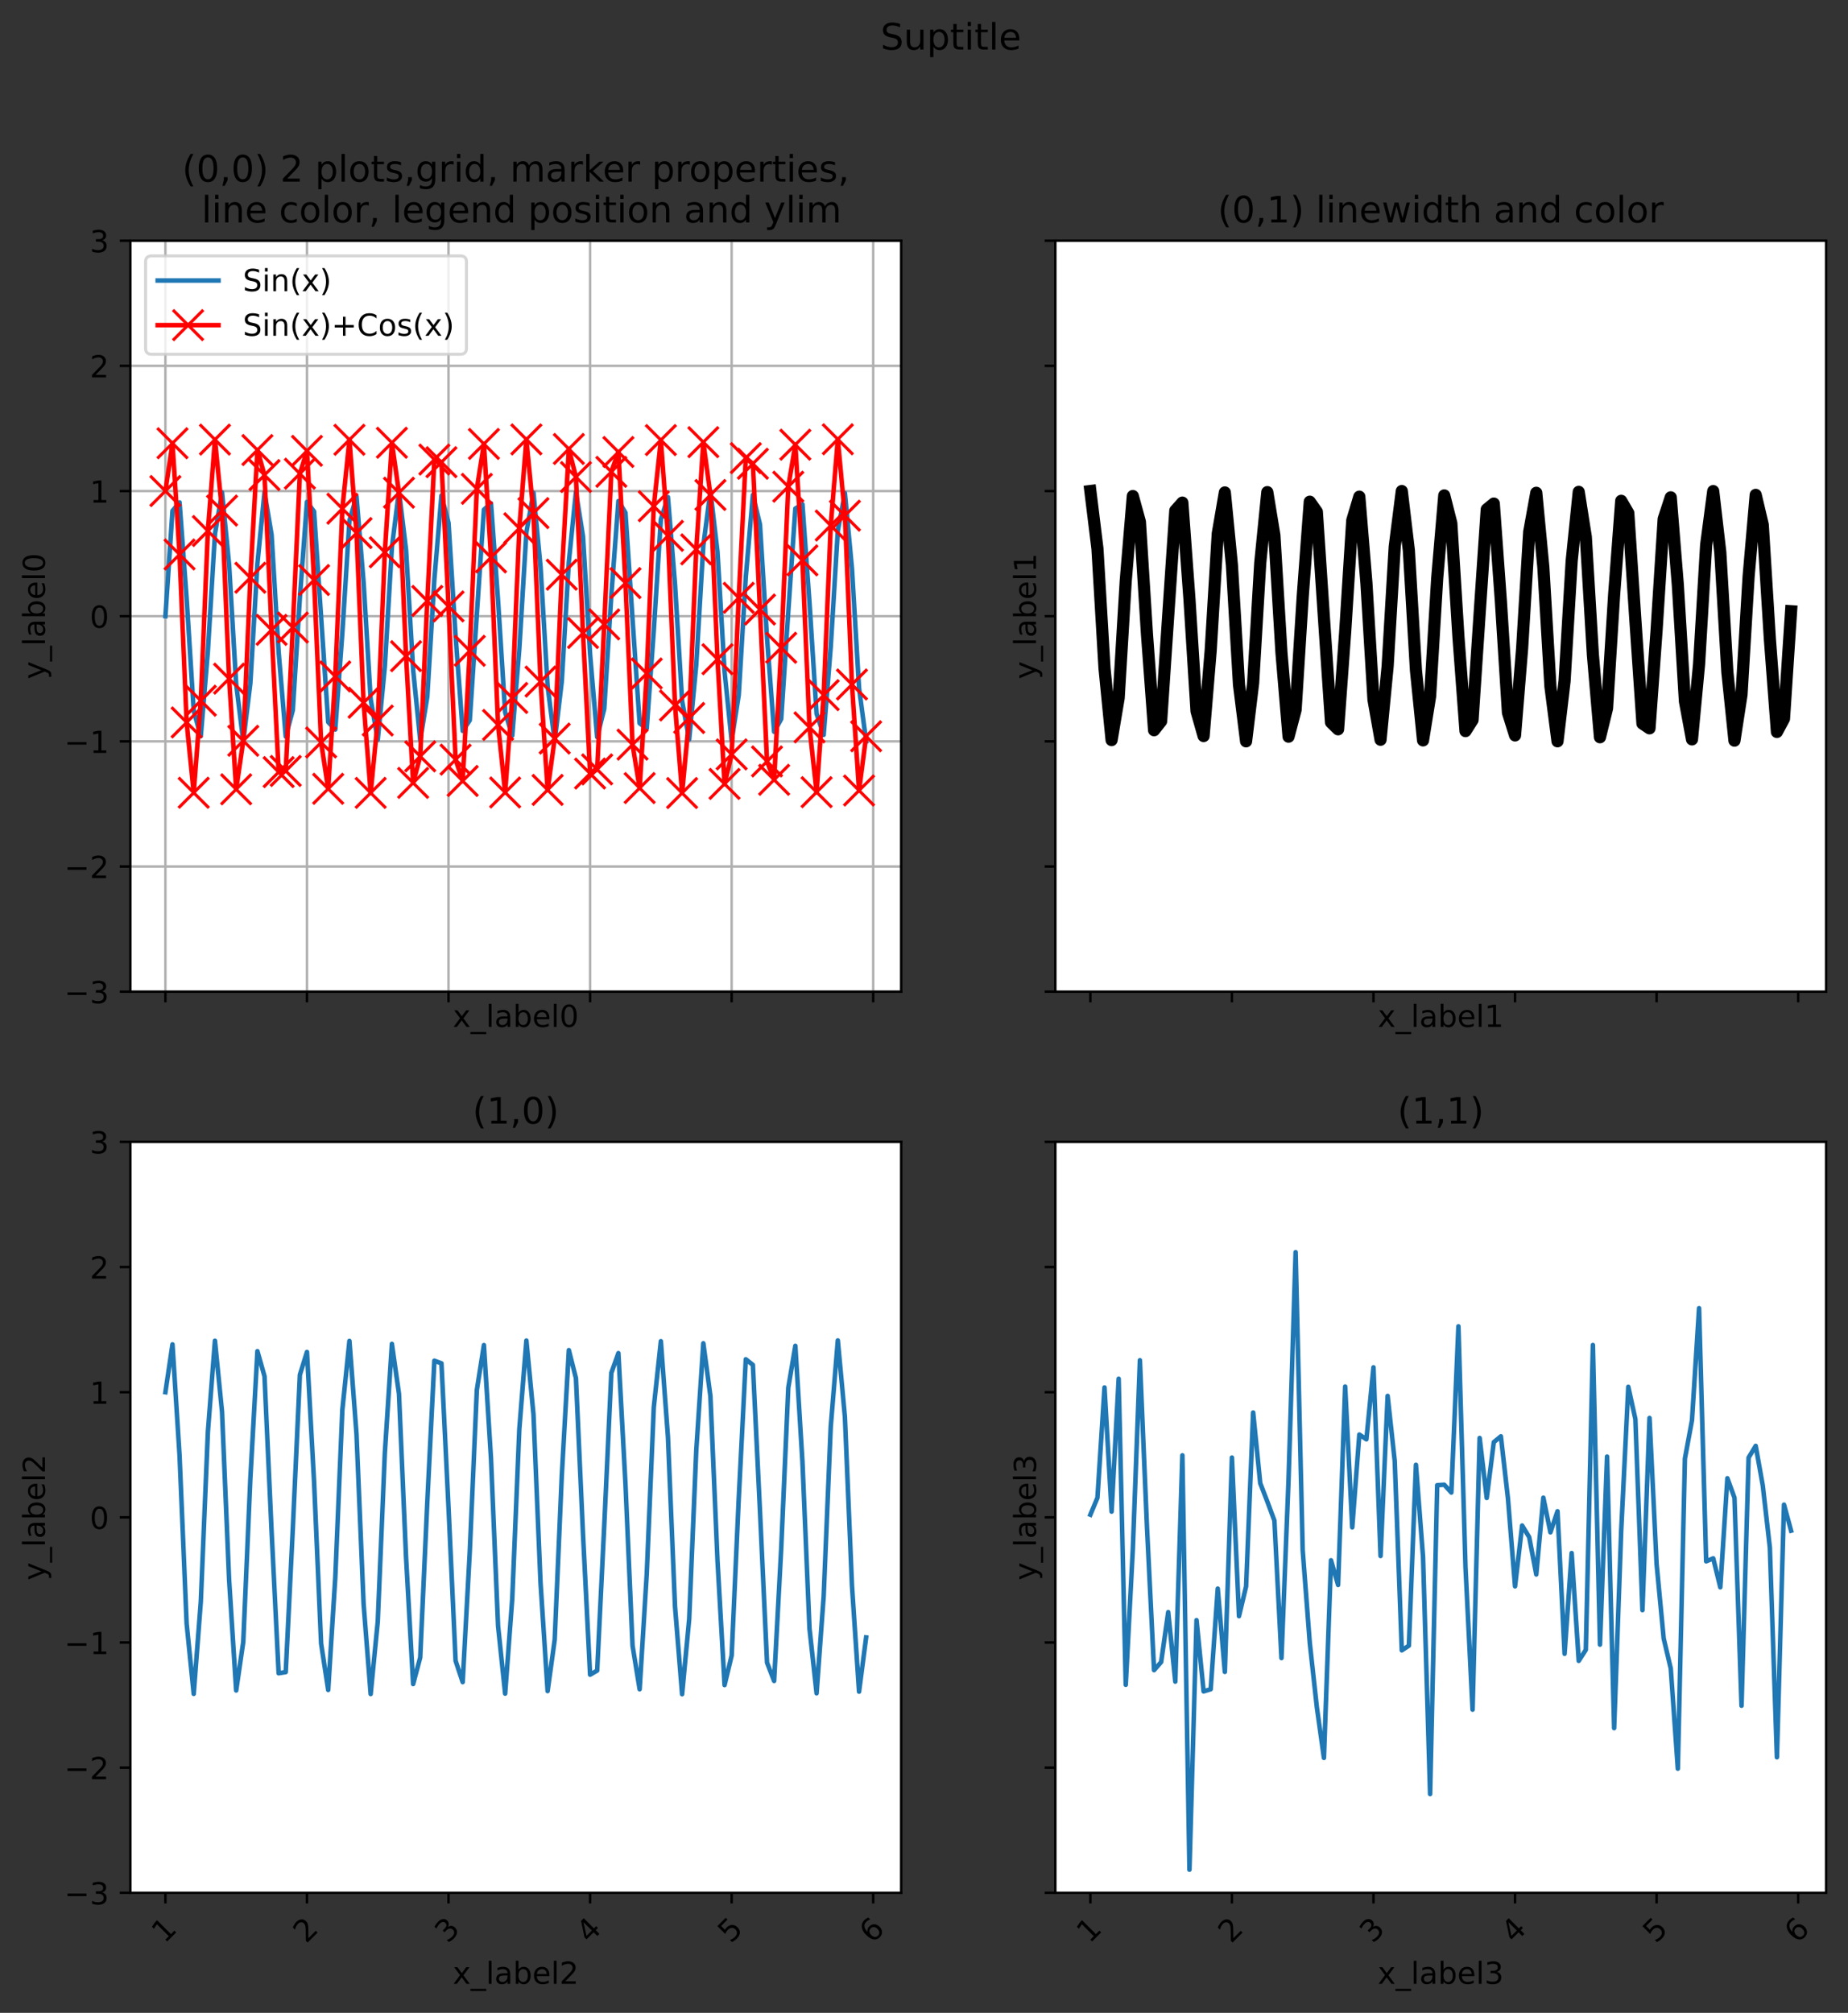 <?xml version="1.0" encoding="utf-8" standalone="no"?>
<!DOCTYPE svg PUBLIC "-//W3C//DTD SVG 1.1//EN"
  "http://www.w3.org/Graphics/SVG/1.1/DTD/svg11.dtd">
<!-- Created with matplotlib (https://matplotlib.org/) -->
<svg height="662.299pt" version="1.1" viewBox="0 0 608.098 662.299" width="608.098pt" xmlns="http://www.w3.org/2000/svg" xmlns:xlink="http://www.w3.org/1999/xlink">
 <rect x="0" y="0" width="608.098" height="662.299" fill="#333333" stroke="none"/>
 <defs>
  <style type="text/css">*{stroke-linecap:butt;stroke-linejoin:round;}</style>
 </defs>
 <g id="figure_1">
  <g id="patch_1">
   <path d="M 0 662.299 
L 608.098 662.299 
L 608.098 0 
L 0 0 
z
" style="fill:none;"/>
  </g>
  <g id="axes_1">
   <g id="patch_2">
    <path d="M 42.898 326.291 
L 296.535 326.291 
L 296.535 79.2 
L 42.898 79.2 
z
" style="fill:#ffffff;"/>
   </g>
   <g id="matplotlib.axis_1">
    <g id="xtick_1">
     <g id="line2d_1">
      <path clip-path="url(#p87ea11089e)" d="M 54.427 326.291 
L 54.427 79.2 
" style="fill:none;stroke:#b0b0b0;stroke-linecap:square;stroke-width:0.8;"/>
     </g>
     <g id="line2d_2">
      <defs>
       <path d="M 0 0 
L 0 3.5 
" id="m13a832ce12" style="stroke:#000000;stroke-width:0.8;"/>
      </defs>
      <g>
       <use style="stroke:#000000;stroke-width:0.8;" x="54.427" xlink:href="#m13a832ce12" y="326.291"/>
      </g>
     </g>
    </g>
    <g id="xtick_2">
     <g id="line2d_3">
      <path clip-path="url(#p87ea11089e)" d="M 101.009 326.291 
L 101.009 79.2 
" style="fill:none;stroke:#b0b0b0;stroke-linecap:square;stroke-width:0.8;"/>
     </g>
     <g id="line2d_4">
      <g>
       <use style="stroke:#000000;stroke-width:0.8;" x="101.009" xlink:href="#m13a832ce12" y="326.291"/>
      </g>
     </g>
    </g>
    <g id="xtick_3">
     <g id="line2d_5">
      <path clip-path="url(#p87ea11089e)" d="M 147.59 326.291 
L 147.59 79.2 
" style="fill:none;stroke:#b0b0b0;stroke-linecap:square;stroke-width:0.8;"/>
     </g>
     <g id="line2d_6">
      <g>
       <use style="stroke:#000000;stroke-width:0.8;" x="147.59" xlink:href="#m13a832ce12" y="326.291"/>
      </g>
     </g>
    </g>
    <g id="xtick_4">
     <g id="line2d_7">
      <path clip-path="url(#p87ea11089e)" d="M 194.172 326.291 
L 194.172 79.2 
" style="fill:none;stroke:#b0b0b0;stroke-linecap:square;stroke-width:0.8;"/>
     </g>
     <g id="line2d_8">
      <g>
       <use style="stroke:#000000;stroke-width:0.8;" x="194.172" xlink:href="#m13a832ce12" y="326.291"/>
      </g>
     </g>
    </g>
    <g id="xtick_5">
     <g id="line2d_9">
      <path clip-path="url(#p87ea11089e)" d="M 240.753 326.291 
L 240.753 79.2 
" style="fill:none;stroke:#b0b0b0;stroke-linecap:square;stroke-width:0.8;"/>
     </g>
     <g id="line2d_10">
      <g>
       <use style="stroke:#000000;stroke-width:0.8;" x="240.753" xlink:href="#m13a832ce12" y="326.291"/>
      </g>
     </g>
    </g>
    <g id="xtick_6">
     <g id="line2d_11">
      <path clip-path="url(#p87ea11089e)" d="M 287.335 326.291 
L 287.335 79.2 
" style="fill:none;stroke:#b0b0b0;stroke-linecap:square;stroke-width:0.8;"/>
     </g>
     <g id="line2d_12">
      <g>
       <use style="stroke:#000000;stroke-width:0.8;" x="287.335" xlink:href="#m13a832ce12" y="326.291"/>
      </g>
     </g>
    </g>
    <g id="text_1">
     <!-- x_label0 -->
     <g transform="translate(148.983 337.889)scale(0.1 -0.1)">
      <defs>
       <path d="M 54.891 54.688 
L 35.109 28.078 
L 55.906 0 
L 45.312 0 
L 29.391 21.484 
L 13.484 0 
L 2.875 0 
L 24.125 28.609 
L 4.688 54.688 
L 15.281 54.688 
L 29.781 35.203 
L 44.281 54.688 
z
" id="DejaVuSans-120"/>
       <path d="M 50.984 -16.609 
L 50.984 -23.578 
L -0.984 -23.578 
L -0.984 -16.609 
z
" id="DejaVuSans-95"/>
       <path d="M 9.422 75.984 
L 18.406 75.984 
L 18.406 0 
L 9.422 0 
z
" id="DejaVuSans-108"/>
       <path d="M 34.281 27.484 
Q 23.391 27.484 19.188 25 
Q 14.984 22.516 14.984 16.5 
Q 14.984 11.719 18.141 8.906 
Q 21.297 6.109 26.703 6.109 
Q 34.188 6.109 38.703 11.406 
Q 43.219 16.703 43.219 25.484 
L 43.219 27.484 
z
M 52.203 31.203 
L 52.203 0 
L 43.219 0 
L 43.219 8.297 
Q 40.141 3.328 35.547 0.953 
Q 30.953 -1.422 24.312 -1.422 
Q 15.922 -1.422 10.953 3.297 
Q 6 8.016 6 15.922 
Q 6 25.141 12.172 29.828 
Q 18.359 34.516 30.609 34.516 
L 43.219 34.516 
L 43.219 35.406 
Q 43.219 41.609 39.141 45 
Q 35.062 48.391 27.688 48.391 
Q 23 48.391 18.547 47.266 
Q 14.109 46.141 10.016 43.891 
L 10.016 52.203 
Q 14.938 54.109 19.578 55.047 
Q 24.219 56 28.609 56 
Q 40.484 56 46.344 49.844 
Q 52.203 43.703 52.203 31.203 
z
" id="DejaVuSans-97"/>
       <path d="M 48.688 27.297 
Q 48.688 37.203 44.609 42.844 
Q 40.531 48.484 33.406 48.484 
Q 26.266 48.484 22.188 42.844 
Q 18.109 37.203 18.109 27.297 
Q 18.109 17.391 22.188 11.75 
Q 26.266 6.109 33.406 6.109 
Q 40.531 6.109 44.609 11.75 
Q 48.688 17.391 48.688 27.297 
z
M 18.109 46.391 
Q 20.953 51.266 25.266 53.625 
Q 29.594 56 35.594 56 
Q 45.562 56 51.781 48.094 
Q 58.016 40.188 58.016 27.297 
Q 58.016 14.406 51.781 6.484 
Q 45.562 -1.422 35.594 -1.422 
Q 29.594 -1.422 25.266 0.953 
Q 20.953 3.328 18.109 8.203 
L 18.109 0 
L 9.078 0 
L 9.078 75.984 
L 18.109 75.984 
z
" id="DejaVuSans-98"/>
       <path d="M 56.203 29.594 
L 56.203 25.203 
L 14.891 25.203 
Q 15.484 15.922 20.484 11.062 
Q 25.484 6.203 34.422 6.203 
Q 39.594 6.203 44.453 7.469 
Q 49.312 8.734 54.109 11.281 
L 54.109 2.781 
Q 49.266 0.734 44.188 -0.344 
Q 39.109 -1.422 33.891 -1.422 
Q 20.797 -1.422 13.156 6.188 
Q 5.516 13.812 5.516 26.812 
Q 5.516 40.234 12.766 48.109 
Q 20.016 56 32.328 56 
Q 43.359 56 49.781 48.891 
Q 56.203 41.797 56.203 29.594 
z
M 47.219 32.234 
Q 47.125 39.594 43.094 43.984 
Q 39.062 48.391 32.422 48.391 
Q 24.906 48.391 20.391 44.141 
Q 15.875 39.891 15.188 32.172 
z
" id="DejaVuSans-101"/>
       <path d="M 31.781 66.406 
Q 24.172 66.406 20.328 58.906 
Q 16.5 51.422 16.5 36.375 
Q 16.5 21.391 20.328 13.891 
Q 24.172 6.391 31.781 6.391 
Q 39.453 6.391 43.281 13.891 
Q 47.125 21.391 47.125 36.375 
Q 47.125 51.422 43.281 58.906 
Q 39.453 66.406 31.781 66.406 
z
M 31.781 74.219 
Q 44.047 74.219 50.516 64.516 
Q 56.984 54.828 56.984 36.375 
Q 56.984 17.969 50.516 8.266 
Q 44.047 -1.422 31.781 -1.422 
Q 19.531 -1.422 13.062 8.266 
Q 6.594 17.969 6.594 36.375 
Q 6.594 54.828 13.062 64.516 
Q 19.531 74.219 31.781 74.219 
z
" id="DejaVuSans-48"/>
      </defs>
      <use xlink:href="#DejaVuSans-120"/>
      <use x="59.18" xlink:href="#DejaVuSans-95"/>
      <use x="109.18" xlink:href="#DejaVuSans-108"/>
      <use x="136.963" xlink:href="#DejaVuSans-97"/>
      <use x="198.242" xlink:href="#DejaVuSans-98"/>
      <use x="261.719" xlink:href="#DejaVuSans-101"/>
      <use x="323.242" xlink:href="#DejaVuSans-108"/>
      <use x="351.025" xlink:href="#DejaVuSans-48"/>
     </g>
    </g>
   </g>
   <g id="matplotlib.axis_2">
    <g id="ytick_1">
     <g id="line2d_13">
      <path clip-path="url(#p87ea11089e)" d="M 42.898 326.291 
L 296.535 326.291 
" style="fill:none;stroke:#b0b0b0;stroke-linecap:square;stroke-width:0.8;"/>
     </g>
     <g id="line2d_14">
      <defs>
       <path d="M 0 0 
L -3.5 0 
" id="m1b1b709968" style="stroke:#000000;stroke-width:0.8;"/>
      </defs>
      <g>
       <use style="stroke:#000000;stroke-width:0.8;" x="42.898" xlink:href="#m1b1b709968" y="326.291"/>
      </g>
     </g>
     <g id="text_2">
      <!-- −3 -->
      <g transform="translate(21.156 330.09)scale(0.1 -0.1)">
       <defs>
        <path d="M 10.594 35.5 
L 73.188 35.5 
L 73.188 27.203 
L 10.594 27.203 
z
" id="DejaVuSans-8722"/>
        <path d="M 40.578 39.312 
Q 47.656 37.797 51.625 33 
Q 55.609 28.219 55.609 21.188 
Q 55.609 10.406 48.188 4.484 
Q 40.766 -1.422 27.094 -1.422 
Q 22.516 -1.422 17.656 -0.516 
Q 12.797 0.391 7.625 2.203 
L 7.625 11.719 
Q 11.719 9.328 16.594 8.109 
Q 21.484 6.891 26.812 6.891 
Q 36.078 6.891 40.938 10.547 
Q 45.797 14.203 45.797 21.188 
Q 45.797 27.641 41.281 31.266 
Q 36.766 34.906 28.719 34.906 
L 20.219 34.906 
L 20.219 43.016 
L 29.109 43.016 
Q 36.375 43.016 40.234 45.922 
Q 44.094 48.828 44.094 54.297 
Q 44.094 59.906 40.109 62.906 
Q 36.141 65.922 28.719 65.922 
Q 24.656 65.922 20.016 65.031 
Q 15.375 64.156 9.812 62.312 
L 9.812 71.094 
Q 15.438 72.656 20.344 73.438 
Q 25.25 74.219 29.594 74.219 
Q 40.828 74.219 47.359 69.109 
Q 53.906 64.016 53.906 55.328 
Q 53.906 49.266 50.438 45.094 
Q 46.969 40.922 40.578 39.312 
z
" id="DejaVuSans-51"/>
       </defs>
       <use xlink:href="#DejaVuSans-8722"/>
       <use x="83.789" xlink:href="#DejaVuSans-51"/>
      </g>
     </g>
    </g>
    <g id="ytick_2">
     <g id="line2d_15">
      <path clip-path="url(#p87ea11089e)" d="M 42.898 285.109 
L 296.535 285.109 
" style="fill:none;stroke:#b0b0b0;stroke-linecap:square;stroke-width:0.8;"/>
     </g>
     <g id="line2d_16">
      <g>
       <use style="stroke:#000000;stroke-width:0.8;" x="42.898" xlink:href="#m1b1b709968" y="285.109"/>
      </g>
     </g>
     <g id="text_3">
      <!-- −2 -->
      <g transform="translate(21.156 288.908)scale(0.1 -0.1)">
       <defs>
        <path d="M 19.188 8.297 
L 53.609 8.297 
L 53.609 0 
L 7.328 0 
L 7.328 8.297 
Q 12.938 14.109 22.625 23.891 
Q 32.328 33.688 34.812 36.531 
Q 39.547 41.844 41.422 45.531 
Q 43.312 49.219 43.312 52.781 
Q 43.312 58.594 39.234 62.25 
Q 35.156 65.922 28.609 65.922 
Q 23.969 65.922 18.812 64.312 
Q 13.672 62.703 7.812 59.422 
L 7.812 69.391 
Q 13.766 71.781 18.938 73 
Q 24.125 74.219 28.422 74.219 
Q 39.75 74.219 46.484 68.547 
Q 53.219 62.891 53.219 53.422 
Q 53.219 48.922 51.531 44.891 
Q 49.859 40.875 45.406 35.406 
Q 44.188 33.984 37.641 27.219 
Q 31.109 20.453 19.188 8.297 
z
" id="DejaVuSans-50"/>
       </defs>
       <use xlink:href="#DejaVuSans-8722"/>
       <use x="83.789" xlink:href="#DejaVuSans-50"/>
      </g>
     </g>
    </g>
    <g id="ytick_3">
     <g id="line2d_17">
      <path clip-path="url(#p87ea11089e)" d="M 42.898 243.927 
L 296.535 243.927 
" style="fill:none;stroke:#b0b0b0;stroke-linecap:square;stroke-width:0.8;"/>
     </g>
     <g id="line2d_18">
      <g>
       <use style="stroke:#000000;stroke-width:0.8;" x="42.898" xlink:href="#m1b1b709968" y="243.927"/>
      </g>
     </g>
     <g id="text_4">
      <!-- −1 -->
      <g transform="translate(21.156 247.726)scale(0.1 -0.1)">
       <defs>
        <path d="M 12.406 8.297 
L 28.516 8.297 
L 28.516 63.922 
L 10.984 60.406 
L 10.984 69.391 
L 28.422 72.906 
L 38.281 72.906 
L 38.281 8.297 
L 54.391 8.297 
L 54.391 0 
L 12.406 0 
z
" id="DejaVuSans-49"/>
       </defs>
       <use xlink:href="#DejaVuSans-8722"/>
       <use x="83.789" xlink:href="#DejaVuSans-49"/>
      </g>
     </g>
    </g>
    <g id="ytick_4">
     <g id="line2d_19">
      <path clip-path="url(#p87ea11089e)" d="M 42.898 202.745 
L 296.535 202.745 
" style="fill:none;stroke:#b0b0b0;stroke-linecap:square;stroke-width:0.8;"/>
     </g>
     <g id="line2d_20">
      <g>
       <use style="stroke:#000000;stroke-width:0.8;" x="42.898" xlink:href="#m1b1b709968" y="202.745"/>
      </g>
     </g>
     <g id="text_5">
      <!-- 0 -->
      <g transform="translate(29.536 206.545)scale(0.1 -0.1)">
       <use xlink:href="#DejaVuSans-48"/>
      </g>
     </g>
    </g>
    <g id="ytick_5">
     <g id="line2d_21">
      <path clip-path="url(#p87ea11089e)" d="M 42.898 161.564 
L 296.535 161.564 
" style="fill:none;stroke:#b0b0b0;stroke-linecap:square;stroke-width:0.8;"/>
     </g>
     <g id="line2d_22">
      <g>
       <use style="stroke:#000000;stroke-width:0.8;" x="42.898" xlink:href="#m1b1b709968" y="161.564"/>
      </g>
     </g>
     <g id="text_6">
      <!-- 1 -->
      <g transform="translate(29.536 165.363)scale(0.1 -0.1)">
       <use xlink:href="#DejaVuSans-49"/>
      </g>
     </g>
    </g>
    <g id="ytick_6">
     <g id="line2d_23">
      <path clip-path="url(#p87ea11089e)" d="M 42.898 120.382 
L 296.535 120.382 
" style="fill:none;stroke:#b0b0b0;stroke-linecap:square;stroke-width:0.8;"/>
     </g>
     <g id="line2d_24">
      <g>
       <use style="stroke:#000000;stroke-width:0.8;" x="42.898" xlink:href="#m1b1b709968" y="120.382"/>
      </g>
     </g>
     <g id="text_7">
      <!-- 2 -->
      <g transform="translate(29.536 124.181)scale(0.1 -0.1)">
       <use xlink:href="#DejaVuSans-50"/>
      </g>
     </g>
    </g>
    <g id="ytick_7">
     <g id="line2d_25">
      <path clip-path="url(#p87ea11089e)" d="M 42.898 79.2 
L 296.535 79.2 
" style="fill:none;stroke:#b0b0b0;stroke-linecap:square;stroke-width:0.8;"/>
     </g>
     <g id="line2d_26">
      <g>
       <use style="stroke:#000000;stroke-width:0.8;" x="42.898" xlink:href="#m1b1b709968" y="79.2"/>
      </g>
     </g>
     <g id="text_8">
      <!-- 3 -->
      <g transform="translate(29.536 82.999)scale(0.1 -0.1)">
       <use xlink:href="#DejaVuSans-51"/>
      </g>
     </g>
    </g>
    <g id="text_9">
     <!-- y_label0 -->
     <g transform="translate(14.798 223.479)rotate(-90)scale(0.1 -0.1)">
      <defs>
       <path d="M 32.172 -5.078 
Q 28.375 -14.844 24.75 -17.812 
Q 21.141 -20.797 15.094 -20.797 
L 7.906 -20.797 
L 7.906 -13.281 
L 13.188 -13.281 
Q 16.891 -13.281 18.938 -11.516 
Q 21 -9.766 23.484 -3.219 
L 25.094 0.875 
L 2.984 54.688 
L 12.5 54.688 
L 29.594 11.922 
L 46.688 54.688 
L 56.203 54.688 
z
" id="DejaVuSans-121"/>
      </defs>
      <use xlink:href="#DejaVuSans-121"/>
      <use x="59.18" xlink:href="#DejaVuSans-95"/>
      <use x="109.18" xlink:href="#DejaVuSans-108"/>
      <use x="136.963" xlink:href="#DejaVuSans-97"/>
      <use x="198.242" xlink:href="#DejaVuSans-98"/>
      <use x="261.719" xlink:href="#DejaVuSans-101"/>
      <use x="323.242" xlink:href="#DejaVuSans-108"/>
      <use x="351.025" xlink:href="#DejaVuSans-48"/>
     </g>
    </g>
   </g>
   <g id="line2d_27">
    <path clip-path="url(#p87ea11089e)" d="M 54.427 202.745 
L 56.756 168.092 
L 59.086 165.299 
L 61.415 196.934 
L 63.744 233.912 
L 66.073 242.236 
L 68.402 214.252 
L 70.731 175.69 
L 73.06 162.002 
L 75.389 185.774 
L 77.718 225.149 
L 80.047 243.927 
L 82.376 224.843 
L 84.705 185.442 
L 87.034 161.95 
L 89.364 175.965 
L 91.693 214.602 
L 94.022 242.338 
L 96.351 233.672 
L 98.68 196.573 
L 101.009 165.149 
L 103.338 168.29 
L 105.667 203.11 
L 107.996 237.594 
L 110.325 240.039 
L 112.654 208.196 
L 114.983 171.342 
L 117.312 163.36 
L 119.641 191.589 
L 121.971 230.075 
L 124.3 243.434 
L 126.629 219.384 
L 128.958 180.037 
L 131.287 161.567 
L 133.616 180.957 
L 135.945 220.379 
L 138.274 243.589 
L 140.603 229.248 
L 142.932 190.54 
L 145.261 163.055 
L 147.59 172.06 
L 149.919 209.278 
L 152.249 240.489 
L 154.578 236.999 
L 156.907 202.016 
L 159.236 167.704 
L 161.565 165.608 
L 163.894 197.656 
L 166.223 234.384 
L 168.552 242.023 
L 170.881 213.551 
L 173.21 175.144 
L 175.539 162.114 
L 177.868 186.441 
L 180.197 225.757 
L 182.527 243.917 
L 184.856 224.224 
L 187.185 184.783 
L 189.514 161.857 
L 191.843 176.523 
L 194.172 215.298 
L 196.501 242.532 
L 198.83 233.186 
L 201.159 195.853 
L 203.488 164.857 
L 205.817 168.695 
L 208.146 203.839 
L 210.475 237.977 
L 212.805 239.724 
L 215.134 207.473 
L 217.463 170.875 
L 219.792 163.579 
L 222.121 192.293 
L 224.45 230.616 
L 226.779 243.316 
L 229.108 218.715 
L 231.437 179.432 
L 233.766 161.583 
L 236.095 181.579 
L 238.424 221.035 
L 240.753 243.676 
L 243.083 228.685 
L 245.412 189.846 
L 247.741 162.866 
L 250.07 172.551 
L 252.399 209.997 
L 254.728 240.775 
L 257.057 236.589 
L 259.386 201.288 
L 261.715 167.326 
L 264.044 165.929 
L 266.373 198.381 
L 268.702 234.845 
L 271.031 241.797 
L 273.36 212.845 
L 275.69 174.607 
L 278.019 162.24 
L 280.348 187.113 
L 282.677 226.358 
L 285.006 243.895 
" style="fill:none;stroke:#1f77b4;stroke-linecap:square;stroke-width:1.5;"/>
   </g>
   <g id="line2d_28">
    <path clip-path="url(#p87ea11089e)" d="M 54.427 161.564 
L 56.756 145.842 
L 59.086 182.437 
L 61.415 237.704 
L 63.744 260.83 
L 66.073 230.554 
L 68.402 174.711 
L 70.731 144.642 
L 73.06 167.994 
L 75.389 223.296 
L 77.718 259.704 
L 80.047 243.745 
L 82.376 190.091 
L 84.705 148.072 
L 87.034 156.319 
L 89.364 207.251 
L 91.693 254.04 
L 94.022 253.669 
L 96.351 206.479 
L 98.68 155.857 
L 101.009 148.343 
L 103.338 190.847 
L 105.667 244.29 
L 107.996 259.537 
L 110.325 222.57 
L 112.654 167.376 
L 114.983 144.701 
L 117.312 175.391 
L 119.641 231.231 
L 121.971 260.881 
L 124.3 237.082 
L 126.629 181.714 
L 128.958 145.682 
L 131.287 162.114 
L 133.616 215.903 
L 135.945 257.594 
L 138.274 248.858 
L 140.603 197.726 
L 142.932 151.209 
L 145.261 152.074 
L 147.59 199.526 
L 149.919 249.938 
L 152.249 256.962 
L 154.578 214.139 
L 156.907 160.841 
L 159.236 146.07 
L 161.565 183.406 
L 163.894 238.523 
L 166.223 260.746 
L 168.552 229.644 
L 170.881 173.811 
L 173.21 144.581 
L 175.539 168.827 
L 177.868 224.257 
L 180.197 259.91 
L 182.527 243.006 
L 184.856 189.087 
L 187.185 147.725 
L 189.514 156.949 
L 191.843 208.278 
L 194.172 254.52 
L 196.501 253.161 
L 198.83 205.45 
L 201.159 155.252 
L 203.488 148.72 
L 205.817 191.858 
L 208.146 245.006 
L 210.475 259.3 
L 212.805 221.598 
L 215.134 166.563 
L 217.463 144.794 
L 219.792 176.305 
L 222.121 232.126 
L 224.45 260.934 
L 226.779 236.244 
L 229.108 180.756 
L 231.437 145.485 
L 233.766 162.859 
L 236.095 216.905 
L 238.424 257.933 
L 240.753 248.222 
L 243.083 196.7 
L 245.412 150.737 
L 247.741 152.59 
L 250.07 200.556 
L 252.399 250.535 
L 254.728 256.577 
L 257.057 213.126 
L 259.386 160.132 
L 261.715 146.316 
L 264.044 184.382 
L 266.373 239.331 
L 268.702 260.643 
L 271.031 228.725 
L 273.36 172.921 
L 275.69 144.538 
L 278.019 169.67 
L 280.348 225.212 
L 282.677 260.098 
L 285.006 242.255 
" style="fill:none;stroke:#ff0000;stroke-linecap:square;stroke-width:1.5;"/>
    <defs>
     <path d="M -5 5 
L 5 -5 
M -5 -5 
L 5 5 
" id="mc4a638f5c4" style="stroke:#ff0000;"/>
    </defs>
    <g clip-path="url(#p87ea11089e)">
     <use style="fill:#ff0000;stroke:#ff0000;" x="54.427" xlink:href="#mc4a638f5c4" y="161.564"/>
     <use style="fill:#ff0000;stroke:#ff0000;" x="56.756" xlink:href="#mc4a638f5c4" y="145.842"/>
     <use style="fill:#ff0000;stroke:#ff0000;" x="59.086" xlink:href="#mc4a638f5c4" y="182.437"/>
     <use style="fill:#ff0000;stroke:#ff0000;" x="61.415" xlink:href="#mc4a638f5c4" y="237.704"/>
     <use style="fill:#ff0000;stroke:#ff0000;" x="63.744" xlink:href="#mc4a638f5c4" y="260.83"/>
     <use style="fill:#ff0000;stroke:#ff0000;" x="66.073" xlink:href="#mc4a638f5c4" y="230.554"/>
     <use style="fill:#ff0000;stroke:#ff0000;" x="68.402" xlink:href="#mc4a638f5c4" y="174.711"/>
     <use style="fill:#ff0000;stroke:#ff0000;" x="70.731" xlink:href="#mc4a638f5c4" y="144.642"/>
     <use style="fill:#ff0000;stroke:#ff0000;" x="73.06" xlink:href="#mc4a638f5c4" y="167.994"/>
     <use style="fill:#ff0000;stroke:#ff0000;" x="75.389" xlink:href="#mc4a638f5c4" y="223.296"/>
     <use style="fill:#ff0000;stroke:#ff0000;" x="77.718" xlink:href="#mc4a638f5c4" y="259.704"/>
     <use style="fill:#ff0000;stroke:#ff0000;" x="80.047" xlink:href="#mc4a638f5c4" y="243.745"/>
     <use style="fill:#ff0000;stroke:#ff0000;" x="82.376" xlink:href="#mc4a638f5c4" y="190.091"/>
     <use style="fill:#ff0000;stroke:#ff0000;" x="84.705" xlink:href="#mc4a638f5c4" y="148.072"/>
     <use style="fill:#ff0000;stroke:#ff0000;" x="87.034" xlink:href="#mc4a638f5c4" y="156.319"/>
     <use style="fill:#ff0000;stroke:#ff0000;" x="89.364" xlink:href="#mc4a638f5c4" y="207.251"/>
     <use style="fill:#ff0000;stroke:#ff0000;" x="91.693" xlink:href="#mc4a638f5c4" y="254.04"/>
     <use style="fill:#ff0000;stroke:#ff0000;" x="94.022" xlink:href="#mc4a638f5c4" y="253.669"/>
     <use style="fill:#ff0000;stroke:#ff0000;" x="96.351" xlink:href="#mc4a638f5c4" y="206.479"/>
     <use style="fill:#ff0000;stroke:#ff0000;" x="98.68" xlink:href="#mc4a638f5c4" y="155.857"/>
     <use style="fill:#ff0000;stroke:#ff0000;" x="101.009" xlink:href="#mc4a638f5c4" y="148.343"/>
     <use style="fill:#ff0000;stroke:#ff0000;" x="103.338" xlink:href="#mc4a638f5c4" y="190.847"/>
     <use style="fill:#ff0000;stroke:#ff0000;" x="105.667" xlink:href="#mc4a638f5c4" y="244.29"/>
     <use style="fill:#ff0000;stroke:#ff0000;" x="107.996" xlink:href="#mc4a638f5c4" y="259.537"/>
     <use style="fill:#ff0000;stroke:#ff0000;" x="110.325" xlink:href="#mc4a638f5c4" y="222.57"/>
     <use style="fill:#ff0000;stroke:#ff0000;" x="112.654" xlink:href="#mc4a638f5c4" y="167.376"/>
     <use style="fill:#ff0000;stroke:#ff0000;" x="114.983" xlink:href="#mc4a638f5c4" y="144.701"/>
     <use style="fill:#ff0000;stroke:#ff0000;" x="117.312" xlink:href="#mc4a638f5c4" y="175.391"/>
     <use style="fill:#ff0000;stroke:#ff0000;" x="119.641" xlink:href="#mc4a638f5c4" y="231.231"/>
     <use style="fill:#ff0000;stroke:#ff0000;" x="121.971" xlink:href="#mc4a638f5c4" y="260.881"/>
     <use style="fill:#ff0000;stroke:#ff0000;" x="124.3" xlink:href="#mc4a638f5c4" y="237.082"/>
     <use style="fill:#ff0000;stroke:#ff0000;" x="126.629" xlink:href="#mc4a638f5c4" y="181.714"/>
     <use style="fill:#ff0000;stroke:#ff0000;" x="128.958" xlink:href="#mc4a638f5c4" y="145.682"/>
     <use style="fill:#ff0000;stroke:#ff0000;" x="131.287" xlink:href="#mc4a638f5c4" y="162.114"/>
     <use style="fill:#ff0000;stroke:#ff0000;" x="133.616" xlink:href="#mc4a638f5c4" y="215.903"/>
     <use style="fill:#ff0000;stroke:#ff0000;" x="135.945" xlink:href="#mc4a638f5c4" y="257.594"/>
     <use style="fill:#ff0000;stroke:#ff0000;" x="138.274" xlink:href="#mc4a638f5c4" y="248.858"/>
     <use style="fill:#ff0000;stroke:#ff0000;" x="140.603" xlink:href="#mc4a638f5c4" y="197.726"/>
     <use style="fill:#ff0000;stroke:#ff0000;" x="142.932" xlink:href="#mc4a638f5c4" y="151.209"/>
     <use style="fill:#ff0000;stroke:#ff0000;" x="145.261" xlink:href="#mc4a638f5c4" y="152.074"/>
     <use style="fill:#ff0000;stroke:#ff0000;" x="147.59" xlink:href="#mc4a638f5c4" y="199.526"/>
     <use style="fill:#ff0000;stroke:#ff0000;" x="149.919" xlink:href="#mc4a638f5c4" y="249.938"/>
     <use style="fill:#ff0000;stroke:#ff0000;" x="152.249" xlink:href="#mc4a638f5c4" y="256.962"/>
     <use style="fill:#ff0000;stroke:#ff0000;" x="154.578" xlink:href="#mc4a638f5c4" y="214.139"/>
     <use style="fill:#ff0000;stroke:#ff0000;" x="156.907" xlink:href="#mc4a638f5c4" y="160.841"/>
     <use style="fill:#ff0000;stroke:#ff0000;" x="159.236" xlink:href="#mc4a638f5c4" y="146.07"/>
     <use style="fill:#ff0000;stroke:#ff0000;" x="161.565" xlink:href="#mc4a638f5c4" y="183.406"/>
     <use style="fill:#ff0000;stroke:#ff0000;" x="163.894" xlink:href="#mc4a638f5c4" y="238.523"/>
     <use style="fill:#ff0000;stroke:#ff0000;" x="166.223" xlink:href="#mc4a638f5c4" y="260.746"/>
     <use style="fill:#ff0000;stroke:#ff0000;" x="168.552" xlink:href="#mc4a638f5c4" y="229.644"/>
     <use style="fill:#ff0000;stroke:#ff0000;" x="170.881" xlink:href="#mc4a638f5c4" y="173.811"/>
     <use style="fill:#ff0000;stroke:#ff0000;" x="173.21" xlink:href="#mc4a638f5c4" y="144.581"/>
     <use style="fill:#ff0000;stroke:#ff0000;" x="175.539" xlink:href="#mc4a638f5c4" y="168.827"/>
     <use style="fill:#ff0000;stroke:#ff0000;" x="177.868" xlink:href="#mc4a638f5c4" y="224.257"/>
     <use style="fill:#ff0000;stroke:#ff0000;" x="180.197" xlink:href="#mc4a638f5c4" y="259.91"/>
     <use style="fill:#ff0000;stroke:#ff0000;" x="182.527" xlink:href="#mc4a638f5c4" y="243.006"/>
     <use style="fill:#ff0000;stroke:#ff0000;" x="184.856" xlink:href="#mc4a638f5c4" y="189.087"/>
     <use style="fill:#ff0000;stroke:#ff0000;" x="187.185" xlink:href="#mc4a638f5c4" y="147.725"/>
     <use style="fill:#ff0000;stroke:#ff0000;" x="189.514" xlink:href="#mc4a638f5c4" y="156.949"/>
     <use style="fill:#ff0000;stroke:#ff0000;" x="191.843" xlink:href="#mc4a638f5c4" y="208.278"/>
     <use style="fill:#ff0000;stroke:#ff0000;" x="194.172" xlink:href="#mc4a638f5c4" y="254.52"/>
     <use style="fill:#ff0000;stroke:#ff0000;" x="196.501" xlink:href="#mc4a638f5c4" y="253.161"/>
     <use style="fill:#ff0000;stroke:#ff0000;" x="198.83" xlink:href="#mc4a638f5c4" y="205.45"/>
     <use style="fill:#ff0000;stroke:#ff0000;" x="201.159" xlink:href="#mc4a638f5c4" y="155.252"/>
     <use style="fill:#ff0000;stroke:#ff0000;" x="203.488" xlink:href="#mc4a638f5c4" y="148.72"/>
     <use style="fill:#ff0000;stroke:#ff0000;" x="205.817" xlink:href="#mc4a638f5c4" y="191.858"/>
     <use style="fill:#ff0000;stroke:#ff0000;" x="208.146" xlink:href="#mc4a638f5c4" y="245.006"/>
     <use style="fill:#ff0000;stroke:#ff0000;" x="210.475" xlink:href="#mc4a638f5c4" y="259.3"/>
     <use style="fill:#ff0000;stroke:#ff0000;" x="212.805" xlink:href="#mc4a638f5c4" y="221.598"/>
     <use style="fill:#ff0000;stroke:#ff0000;" x="215.134" xlink:href="#mc4a638f5c4" y="166.563"/>
     <use style="fill:#ff0000;stroke:#ff0000;" x="217.463" xlink:href="#mc4a638f5c4" y="144.794"/>
     <use style="fill:#ff0000;stroke:#ff0000;" x="219.792" xlink:href="#mc4a638f5c4" y="176.305"/>
     <use style="fill:#ff0000;stroke:#ff0000;" x="222.121" xlink:href="#mc4a638f5c4" y="232.126"/>
     <use style="fill:#ff0000;stroke:#ff0000;" x="224.45" xlink:href="#mc4a638f5c4" y="260.934"/>
     <use style="fill:#ff0000;stroke:#ff0000;" x="226.779" xlink:href="#mc4a638f5c4" y="236.244"/>
     <use style="fill:#ff0000;stroke:#ff0000;" x="229.108" xlink:href="#mc4a638f5c4" y="180.756"/>
     <use style="fill:#ff0000;stroke:#ff0000;" x="231.437" xlink:href="#mc4a638f5c4" y="145.485"/>
     <use style="fill:#ff0000;stroke:#ff0000;" x="233.766" xlink:href="#mc4a638f5c4" y="162.859"/>
     <use style="fill:#ff0000;stroke:#ff0000;" x="236.095" xlink:href="#mc4a638f5c4" y="216.905"/>
     <use style="fill:#ff0000;stroke:#ff0000;" x="238.424" xlink:href="#mc4a638f5c4" y="257.933"/>
     <use style="fill:#ff0000;stroke:#ff0000;" x="240.753" xlink:href="#mc4a638f5c4" y="248.222"/>
     <use style="fill:#ff0000;stroke:#ff0000;" x="243.083" xlink:href="#mc4a638f5c4" y="196.7"/>
     <use style="fill:#ff0000;stroke:#ff0000;" x="245.412" xlink:href="#mc4a638f5c4" y="150.737"/>
     <use style="fill:#ff0000;stroke:#ff0000;" x="247.741" xlink:href="#mc4a638f5c4" y="152.59"/>
     <use style="fill:#ff0000;stroke:#ff0000;" x="250.07" xlink:href="#mc4a638f5c4" y="200.556"/>
     <use style="fill:#ff0000;stroke:#ff0000;" x="252.399" xlink:href="#mc4a638f5c4" y="250.535"/>
     <use style="fill:#ff0000;stroke:#ff0000;" x="254.728" xlink:href="#mc4a638f5c4" y="256.577"/>
     <use style="fill:#ff0000;stroke:#ff0000;" x="257.057" xlink:href="#mc4a638f5c4" y="213.126"/>
     <use style="fill:#ff0000;stroke:#ff0000;" x="259.386" xlink:href="#mc4a638f5c4" y="160.132"/>
     <use style="fill:#ff0000;stroke:#ff0000;" x="261.715" xlink:href="#mc4a638f5c4" y="146.316"/>
     <use style="fill:#ff0000;stroke:#ff0000;" x="264.044" xlink:href="#mc4a638f5c4" y="184.382"/>
     <use style="fill:#ff0000;stroke:#ff0000;" x="266.373" xlink:href="#mc4a638f5c4" y="239.331"/>
     <use style="fill:#ff0000;stroke:#ff0000;" x="268.702" xlink:href="#mc4a638f5c4" y="260.643"/>
     <use style="fill:#ff0000;stroke:#ff0000;" x="271.031" xlink:href="#mc4a638f5c4" y="228.725"/>
     <use style="fill:#ff0000;stroke:#ff0000;" x="273.36" xlink:href="#mc4a638f5c4" y="172.921"/>
     <use style="fill:#ff0000;stroke:#ff0000;" x="275.69" xlink:href="#mc4a638f5c4" y="144.538"/>
     <use style="fill:#ff0000;stroke:#ff0000;" x="278.019" xlink:href="#mc4a638f5c4" y="169.67"/>
     <use style="fill:#ff0000;stroke:#ff0000;" x="280.348" xlink:href="#mc4a638f5c4" y="225.212"/>
     <use style="fill:#ff0000;stroke:#ff0000;" x="282.677" xlink:href="#mc4a638f5c4" y="260.098"/>
     <use style="fill:#ff0000;stroke:#ff0000;" x="285.006" xlink:href="#mc4a638f5c4" y="242.255"/>
    </g>
   </g>
   <g id="patch_3">
    <path d="M 42.898 326.291 
L 42.898 79.2 
" style="fill:none;stroke:#000000;stroke-linecap:square;stroke-linejoin:miter;stroke-width:0.8;"/>
   </g>
   <g id="patch_4">
    <path d="M 296.535 326.291 
L 296.535 79.2 
" style="fill:none;stroke:#000000;stroke-linecap:square;stroke-linejoin:miter;stroke-width:0.8;"/>
   </g>
   <g id="patch_5">
    <path d="M 42.898 326.291 
L 296.535 326.291 
" style="fill:none;stroke:#000000;stroke-linecap:square;stroke-linejoin:miter;stroke-width:0.8;"/>
   </g>
   <g id="patch_6">
    <path d="M 42.898 79.2 
L 296.535 79.2 
" style="fill:none;stroke:#000000;stroke-linecap:square;stroke-linejoin:miter;stroke-width:0.8;"/>
   </g>
   <g id="text_10">
    <!-- (0,0) 2 plots,grid, marker properties, -->
    <g transform="translate(59.932 59.763)scale(0.12 -0.12)">
     <defs>
      <path d="M 31 75.875 
Q 24.469 64.656 21.281 53.656 
Q 18.109 42.672 18.109 31.391 
Q 18.109 20.125 21.312 9.062 
Q 24.516 -2 31 -13.188 
L 23.188 -13.188 
Q 15.875 -1.703 12.234 9.375 
Q 8.594 20.453 8.594 31.391 
Q 8.594 42.281 12.203 53.312 
Q 15.828 64.359 23.188 75.875 
z
" id="DejaVuSans-40"/>
      <path d="M 11.719 12.406 
L 22.016 12.406 
L 22.016 4 
L 14.016 -11.625 
L 7.719 -11.625 
L 11.719 4 
z
" id="DejaVuSans-44"/>
      <path d="M 8.016 75.875 
L 15.828 75.875 
Q 23.141 64.359 26.781 53.312 
Q 30.422 42.281 30.422 31.391 
Q 30.422 20.453 26.781 9.375 
Q 23.141 -1.703 15.828 -13.188 
L 8.016 -13.188 
Q 14.5 -2 17.703 9.062 
Q 20.906 20.125 20.906 31.391 
Q 20.906 42.672 17.703 53.656 
Q 14.5 64.656 8.016 75.875 
z
" id="DejaVuSans-41"/>
      <path id="DejaVuSans-32"/>
      <path d="M 18.109 8.203 
L 18.109 -20.797 
L 9.078 -20.797 
L 9.078 54.688 
L 18.109 54.688 
L 18.109 46.391 
Q 20.953 51.266 25.266 53.625 
Q 29.594 56 35.594 56 
Q 45.562 56 51.781 48.094 
Q 58.016 40.188 58.016 27.297 
Q 58.016 14.406 51.781 6.484 
Q 45.562 -1.422 35.594 -1.422 
Q 29.594 -1.422 25.266 0.953 
Q 20.953 3.328 18.109 8.203 
z
M 48.688 27.297 
Q 48.688 37.203 44.609 42.844 
Q 40.531 48.484 33.406 48.484 
Q 26.266 48.484 22.188 42.844 
Q 18.109 37.203 18.109 27.297 
Q 18.109 17.391 22.188 11.75 
Q 26.266 6.109 33.406 6.109 
Q 40.531 6.109 44.609 11.75 
Q 48.688 17.391 48.688 27.297 
z
" id="DejaVuSans-112"/>
      <path d="M 30.609 48.391 
Q 23.391 48.391 19.188 42.75 
Q 14.984 37.109 14.984 27.297 
Q 14.984 17.484 19.156 11.844 
Q 23.344 6.203 30.609 6.203 
Q 37.797 6.203 41.984 11.859 
Q 46.188 17.531 46.188 27.297 
Q 46.188 37.016 41.984 42.703 
Q 37.797 48.391 30.609 48.391 
z
M 30.609 56 
Q 42.328 56 49.016 48.375 
Q 55.719 40.766 55.719 27.297 
Q 55.719 13.875 49.016 6.219 
Q 42.328 -1.422 30.609 -1.422 
Q 18.844 -1.422 12.172 6.219 
Q 5.516 13.875 5.516 27.297 
Q 5.516 40.766 12.172 48.375 
Q 18.844 56 30.609 56 
z
" id="DejaVuSans-111"/>
      <path d="M 18.312 70.219 
L 18.312 54.688 
L 36.812 54.688 
L 36.812 47.703 
L 18.312 47.703 
L 18.312 18.016 
Q 18.312 11.328 20.141 9.422 
Q 21.969 7.516 27.594 7.516 
L 36.812 7.516 
L 36.812 0 
L 27.594 0 
Q 17.188 0 13.234 3.875 
Q 9.281 7.766 9.281 18.016 
L 9.281 47.703 
L 2.688 47.703 
L 2.688 54.688 
L 9.281 54.688 
L 9.281 70.219 
z
" id="DejaVuSans-116"/>
      <path d="M 44.281 53.078 
L 44.281 44.578 
Q 40.484 46.531 36.375 47.5 
Q 32.281 48.484 27.875 48.484 
Q 21.188 48.484 17.844 46.438 
Q 14.5 44.391 14.5 40.281 
Q 14.5 37.156 16.891 35.375 
Q 19.281 33.594 26.516 31.984 
L 29.594 31.297 
Q 39.156 29.25 43.188 25.516 
Q 47.219 21.781 47.219 15.094 
Q 47.219 7.469 41.188 3.016 
Q 35.156 -1.422 24.609 -1.422 
Q 20.219 -1.422 15.453 -0.562 
Q 10.688 0.297 5.422 2 
L 5.422 11.281 
Q 10.406 8.688 15.234 7.391 
Q 20.062 6.109 24.812 6.109 
Q 31.156 6.109 34.562 8.281 
Q 37.984 10.453 37.984 14.406 
Q 37.984 18.062 35.516 20.016 
Q 33.062 21.969 24.703 23.781 
L 21.578 24.516 
Q 13.234 26.266 9.516 29.906 
Q 5.812 33.547 5.812 39.891 
Q 5.812 47.609 11.281 51.797 
Q 16.75 56 26.812 56 
Q 31.781 56 36.172 55.266 
Q 40.578 54.547 44.281 53.078 
z
" id="DejaVuSans-115"/>
      <path d="M 45.406 27.984 
Q 45.406 37.75 41.375 43.109 
Q 37.359 48.484 30.078 48.484 
Q 22.859 48.484 18.828 43.109 
Q 14.797 37.75 14.797 27.984 
Q 14.797 18.266 18.828 12.891 
Q 22.859 7.516 30.078 7.516 
Q 37.359 7.516 41.375 12.891 
Q 45.406 18.266 45.406 27.984 
z
M 54.391 6.781 
Q 54.391 -7.172 48.188 -13.984 
Q 42 -20.797 29.203 -20.797 
Q 24.469 -20.797 20.266 -20.094 
Q 16.062 -19.391 12.109 -17.922 
L 12.109 -9.188 
Q 16.062 -11.328 19.922 -12.344 
Q 23.781 -13.375 27.781 -13.375 
Q 36.625 -13.375 41.016 -8.766 
Q 45.406 -4.156 45.406 5.172 
L 45.406 9.625 
Q 42.625 4.781 38.281 2.391 
Q 33.938 0 27.875 0 
Q 17.828 0 11.672 7.656 
Q 5.516 15.328 5.516 27.984 
Q 5.516 40.672 11.672 48.328 
Q 17.828 56 27.875 56 
Q 33.938 56 38.281 53.609 
Q 42.625 51.219 45.406 46.391 
L 45.406 54.688 
L 54.391 54.688 
z
" id="DejaVuSans-103"/>
      <path d="M 41.109 46.297 
Q 39.594 47.172 37.812 47.578 
Q 36.031 48 33.891 48 
Q 26.266 48 22.188 43.047 
Q 18.109 38.094 18.109 28.812 
L 18.109 0 
L 9.078 0 
L 9.078 54.688 
L 18.109 54.688 
L 18.109 46.188 
Q 20.953 51.172 25.484 53.578 
Q 30.031 56 36.531 56 
Q 37.453 56 38.578 55.875 
Q 39.703 55.766 41.062 55.516 
z
" id="DejaVuSans-114"/>
      <path d="M 9.422 54.688 
L 18.406 54.688 
L 18.406 0 
L 9.422 0 
z
M 9.422 75.984 
L 18.406 75.984 
L 18.406 64.594 
L 9.422 64.594 
z
" id="DejaVuSans-105"/>
      <path d="M 45.406 46.391 
L 45.406 75.984 
L 54.391 75.984 
L 54.391 0 
L 45.406 0 
L 45.406 8.203 
Q 42.578 3.328 38.25 0.953 
Q 33.938 -1.422 27.875 -1.422 
Q 17.969 -1.422 11.734 6.484 
Q 5.516 14.406 5.516 27.297 
Q 5.516 40.188 11.734 48.094 
Q 17.969 56 27.875 56 
Q 33.938 56 38.25 53.625 
Q 42.578 51.266 45.406 46.391 
z
M 14.797 27.297 
Q 14.797 17.391 18.875 11.75 
Q 22.953 6.109 30.078 6.109 
Q 37.203 6.109 41.297 11.75 
Q 45.406 17.391 45.406 27.297 
Q 45.406 37.203 41.297 42.844 
Q 37.203 48.484 30.078 48.484 
Q 22.953 48.484 18.875 42.844 
Q 14.797 37.203 14.797 27.297 
z
" id="DejaVuSans-100"/>
      <path d="M 52 44.188 
Q 55.375 50.25 60.062 53.125 
Q 64.75 56 71.094 56 
Q 79.641 56 84.281 50.016 
Q 88.922 44.047 88.922 33.016 
L 88.922 0 
L 79.891 0 
L 79.891 32.719 
Q 79.891 40.578 77.094 44.375 
Q 74.312 48.188 68.609 48.188 
Q 61.625 48.188 57.562 43.547 
Q 53.516 38.922 53.516 30.906 
L 53.516 0 
L 44.484 0 
L 44.484 32.719 
Q 44.484 40.625 41.703 44.406 
Q 38.922 48.188 33.109 48.188 
Q 26.219 48.188 22.156 43.531 
Q 18.109 38.875 18.109 30.906 
L 18.109 0 
L 9.078 0 
L 9.078 54.688 
L 18.109 54.688 
L 18.109 46.188 
Q 21.188 51.219 25.484 53.609 
Q 29.781 56 35.688 56 
Q 41.656 56 45.828 52.969 
Q 50 49.953 52 44.188 
z
" id="DejaVuSans-109"/>
      <path d="M 9.078 75.984 
L 18.109 75.984 
L 18.109 31.109 
L 44.922 54.688 
L 56.391 54.688 
L 27.391 29.109 
L 57.625 0 
L 45.906 0 
L 18.109 26.703 
L 18.109 0 
L 9.078 0 
z
" id="DejaVuSans-107"/>
     </defs>
     <use xlink:href="#DejaVuSans-40"/>
     <use x="39.014" xlink:href="#DejaVuSans-48"/>
     <use x="102.637" xlink:href="#DejaVuSans-44"/>
     <use x="134.424" xlink:href="#DejaVuSans-48"/>
     <use x="198.047" xlink:href="#DejaVuSans-41"/>
     <use x="237.061" xlink:href="#DejaVuSans-32"/>
     <use x="268.848" xlink:href="#DejaVuSans-50"/>
     <use x="332.471" xlink:href="#DejaVuSans-32"/>
     <use x="364.258" xlink:href="#DejaVuSans-112"/>
     <use x="427.734" xlink:href="#DejaVuSans-108"/>
     <use x="455.518" xlink:href="#DejaVuSans-111"/>
     <use x="516.699" xlink:href="#DejaVuSans-116"/>
     <use x="555.908" xlink:href="#DejaVuSans-115"/>
     <use x="608.008" xlink:href="#DejaVuSans-44"/>
     <use x="639.795" xlink:href="#DejaVuSans-103"/>
     <use x="703.271" xlink:href="#DejaVuSans-114"/>
     <use x="744.385" xlink:href="#DejaVuSans-105"/>
     <use x="772.168" xlink:href="#DejaVuSans-100"/>
     <use x="835.645" xlink:href="#DejaVuSans-44"/>
     <use x="867.432" xlink:href="#DejaVuSans-32"/>
     <use x="899.219" xlink:href="#DejaVuSans-109"/>
     <use x="996.631" xlink:href="#DejaVuSans-97"/>
     <use x="1057.91" xlink:href="#DejaVuSans-114"/>
     <use x="1099.023" xlink:href="#DejaVuSans-107"/>
     <use x="1153.309" xlink:href="#DejaVuSans-101"/>
     <use x="1214.832" xlink:href="#DejaVuSans-114"/>
     <use x="1255.945" xlink:href="#DejaVuSans-32"/>
     <use x="1287.732" xlink:href="#DejaVuSans-112"/>
     <use x="1351.209" xlink:href="#DejaVuSans-114"/>
     <use x="1390.072" xlink:href="#DejaVuSans-111"/>
     <use x="1451.254" xlink:href="#DejaVuSans-112"/>
     <use x="1514.73" xlink:href="#DejaVuSans-101"/>
     <use x="1576.254" xlink:href="#DejaVuSans-114"/>
     <use x="1617.367" xlink:href="#DejaVuSans-116"/>
     <use x="1656.576" xlink:href="#DejaVuSans-105"/>
     <use x="1684.359" xlink:href="#DejaVuSans-101"/>
     <use x="1745.883" xlink:href="#DejaVuSans-115"/>
     <use x="1797.982" xlink:href="#DejaVuSans-44"/>
    </g>
    <!--  line color, legend position and ylim -->
    <g transform="translate(62.511 73.2)scale(0.12 -0.12)">
     <defs>
      <path d="M 54.891 33.016 
L 54.891 0 
L 45.906 0 
L 45.906 32.719 
Q 45.906 40.484 42.875 44.328 
Q 39.844 48.188 33.797 48.188 
Q 26.516 48.188 22.312 43.547 
Q 18.109 38.922 18.109 30.906 
L 18.109 0 
L 9.078 0 
L 9.078 54.688 
L 18.109 54.688 
L 18.109 46.188 
Q 21.344 51.125 25.703 53.562 
Q 30.078 56 35.797 56 
Q 45.219 56 50.047 50.172 
Q 54.891 44.344 54.891 33.016 
z
" id="DejaVuSans-110"/>
      <path d="M 48.781 52.594 
L 48.781 44.188 
Q 44.969 46.297 41.141 47.344 
Q 37.312 48.391 33.406 48.391 
Q 24.656 48.391 19.812 42.844 
Q 14.984 37.312 14.984 27.297 
Q 14.984 17.281 19.812 11.734 
Q 24.656 6.203 33.406 6.203 
Q 37.312 6.203 41.141 7.25 
Q 44.969 8.297 48.781 10.406 
L 48.781 2.094 
Q 45.016 0.344 40.984 -0.531 
Q 36.969 -1.422 32.422 -1.422 
Q 20.062 -1.422 12.781 6.344 
Q 5.516 14.109 5.516 27.297 
Q 5.516 40.672 12.859 48.328 
Q 20.219 56 33.016 56 
Q 37.156 56 41.109 55.141 
Q 45.062 54.297 48.781 52.594 
z
" id="DejaVuSans-99"/>
     </defs>
     <use xlink:href="#DejaVuSans-32"/>
     <use x="31.787" xlink:href="#DejaVuSans-108"/>
     <use x="59.57" xlink:href="#DejaVuSans-105"/>
     <use x="87.354" xlink:href="#DejaVuSans-110"/>
     <use x="150.732" xlink:href="#DejaVuSans-101"/>
     <use x="212.256" xlink:href="#DejaVuSans-32"/>
     <use x="244.043" xlink:href="#DejaVuSans-99"/>
     <use x="299.023" xlink:href="#DejaVuSans-111"/>
     <use x="360.205" xlink:href="#DejaVuSans-108"/>
     <use x="387.988" xlink:href="#DejaVuSans-111"/>
     <use x="449.17" xlink:href="#DejaVuSans-114"/>
     <use x="490.283" xlink:href="#DejaVuSans-44"/>
     <use x="522.07" xlink:href="#DejaVuSans-32"/>
     <use x="553.857" xlink:href="#DejaVuSans-108"/>
     <use x="581.641" xlink:href="#DejaVuSans-101"/>
     <use x="643.164" xlink:href="#DejaVuSans-103"/>
     <use x="706.641" xlink:href="#DejaVuSans-101"/>
     <use x="768.164" xlink:href="#DejaVuSans-110"/>
     <use x="831.543" xlink:href="#DejaVuSans-100"/>
     <use x="895.02" xlink:href="#DejaVuSans-32"/>
     <use x="926.807" xlink:href="#DejaVuSans-112"/>
     <use x="990.283" xlink:href="#DejaVuSans-111"/>
     <use x="1051.465" xlink:href="#DejaVuSans-115"/>
     <use x="1103.564" xlink:href="#DejaVuSans-105"/>
     <use x="1131.348" xlink:href="#DejaVuSans-116"/>
     <use x="1170.557" xlink:href="#DejaVuSans-105"/>
     <use x="1198.34" xlink:href="#DejaVuSans-111"/>
     <use x="1259.521" xlink:href="#DejaVuSans-110"/>
     <use x="1322.9" xlink:href="#DejaVuSans-32"/>
     <use x="1354.688" xlink:href="#DejaVuSans-97"/>
     <use x="1415.967" xlink:href="#DejaVuSans-110"/>
     <use x="1479.346" xlink:href="#DejaVuSans-100"/>
     <use x="1542.822" xlink:href="#DejaVuSans-32"/>
     <use x="1574.609" xlink:href="#DejaVuSans-121"/>
     <use x="1633.789" xlink:href="#DejaVuSans-108"/>
     <use x="1661.572" xlink:href="#DejaVuSans-105"/>
     <use x="1689.355" xlink:href="#DejaVuSans-109"/>
    </g>
   </g>
   <g id="legend_1">
    <g id="patch_7">
     <path d="M 49.898 116.556 
L 151.497 116.556 
Q 153.497 116.556 153.497 114.556 
L 153.497 86.2 
Q 153.497 84.2 151.497 84.2 
L 49.898 84.2 
Q 47.898 84.2 47.898 86.2 
L 47.898 114.556 
Q 47.898 116.556 49.898 116.556 
z
" style="fill:#ffffff;opacity:0.8;stroke:#cccccc;stroke-linejoin:miter;"/>
    </g>
    <g id="line2d_29">
     <path d="M 51.898 92.298 
L 71.898 92.298 
" style="fill:none;stroke:#1f77b4;stroke-linecap:square;stroke-width:1.5;"/>
    </g>
    <g id="line2d_30"/>
    <g id="text_11">
     <!-- Sin(x) -->
     <g transform="translate(79.898 95.798)scale(0.1 -0.1)">
      <defs>
       <path d="M 53.516 70.516 
L 53.516 60.891 
Q 47.906 63.578 42.922 64.891 
Q 37.938 66.219 33.297 66.219 
Q 25.25 66.219 20.875 63.094 
Q 16.5 59.969 16.5 54.203 
Q 16.5 49.359 19.406 46.891 
Q 22.312 44.438 30.422 42.922 
L 36.375 41.703 
Q 47.406 39.594 52.656 34.297 
Q 57.906 29 57.906 20.125 
Q 57.906 9.516 50.797 4.047 
Q 43.703 -1.422 29.984 -1.422 
Q 24.812 -1.422 18.969 -0.25 
Q 13.141 0.922 6.891 3.219 
L 6.891 13.375 
Q 12.891 10.016 18.656 8.297 
Q 24.422 6.594 29.984 6.594 
Q 38.422 6.594 43.016 9.906 
Q 47.609 13.234 47.609 19.391 
Q 47.609 24.75 44.312 27.781 
Q 41.016 30.812 33.5 32.328 
L 27.484 33.5 
Q 16.453 35.688 11.516 40.375 
Q 6.594 45.062 6.594 53.422 
Q 6.594 63.094 13.406 68.656 
Q 20.219 74.219 32.172 74.219 
Q 37.312 74.219 42.625 73.281 
Q 47.953 72.359 53.516 70.516 
z
" id="DejaVuSans-83"/>
      </defs>
      <use xlink:href="#DejaVuSans-83"/>
      <use x="63.477" xlink:href="#DejaVuSans-105"/>
      <use x="91.26" xlink:href="#DejaVuSans-110"/>
      <use x="154.639" xlink:href="#DejaVuSans-40"/>
      <use x="193.652" xlink:href="#DejaVuSans-120"/>
      <use x="252.832" xlink:href="#DejaVuSans-41"/>
     </g>
    </g>
    <g id="line2d_31">
     <path d="M 51.898 106.977 
L 71.898 106.977 
" style="fill:none;stroke:#ff0000;stroke-linecap:square;stroke-width:1.5;"/>
    </g>
    <g id="line2d_32">
     <g>
      <use style="fill:#ff0000;stroke:#ff0000;" x="61.898" xlink:href="#mc4a638f5c4" y="106.977"/>
     </g>
    </g>
    <g id="text_12">
     <!-- Sin(x)+Cos(x) -->
     <g transform="translate(79.898 110.477)scale(0.1 -0.1)">
      <defs>
       <path d="M 46 62.703 
L 46 35.5 
L 73.188 35.5 
L 73.188 27.203 
L 46 27.203 
L 46 0 
L 37.797 0 
L 37.797 27.203 
L 10.594 27.203 
L 10.594 35.5 
L 37.797 35.5 
L 37.797 62.703 
z
" id="DejaVuSans-43"/>
       <path d="M 64.406 67.281 
L 64.406 56.891 
Q 59.422 61.531 53.781 63.812 
Q 48.141 66.109 41.797 66.109 
Q 29.297 66.109 22.656 58.469 
Q 16.016 50.828 16.016 36.375 
Q 16.016 21.969 22.656 14.328 
Q 29.297 6.688 41.797 6.688 
Q 48.141 6.688 53.781 8.984 
Q 59.422 11.281 64.406 15.922 
L 64.406 5.609 
Q 59.234 2.094 53.438 0.328 
Q 47.656 -1.422 41.219 -1.422 
Q 24.656 -1.422 15.125 8.703 
Q 5.609 18.844 5.609 36.375 
Q 5.609 53.953 15.125 64.078 
Q 24.656 74.219 41.219 74.219 
Q 47.75 74.219 53.531 72.484 
Q 59.328 70.75 64.406 67.281 
z
" id="DejaVuSans-67"/>
      </defs>
      <use xlink:href="#DejaVuSans-83"/>
      <use x="63.477" xlink:href="#DejaVuSans-105"/>
      <use x="91.26" xlink:href="#DejaVuSans-110"/>
      <use x="154.639" xlink:href="#DejaVuSans-40"/>
      <use x="193.652" xlink:href="#DejaVuSans-120"/>
      <use x="252.832" xlink:href="#DejaVuSans-41"/>
      <use x="291.846" xlink:href="#DejaVuSans-43"/>
      <use x="375.635" xlink:href="#DejaVuSans-67"/>
      <use x="445.459" xlink:href="#DejaVuSans-111"/>
      <use x="506.641" xlink:href="#DejaVuSans-115"/>
      <use x="558.74" xlink:href="#DejaVuSans-40"/>
      <use x="597.754" xlink:href="#DejaVuSans-120"/>
      <use x="656.934" xlink:href="#DejaVuSans-41"/>
     </g>
    </g>
   </g>
  </g>
  <g id="axes_2">
   <g id="patch_8">
    <path d="M 347.262 326.291 
L 600.898 326.291 
L 600.898 79.2 
L 347.262 79.2 
z
" style="fill:#ffffff;"/>
   </g>
   <g id="matplotlib.axis_3">
    <g id="xtick_7">
     <g id="line2d_33">
      <g>
       <use style="stroke:#000000;stroke-width:0.8;" x="358.791" xlink:href="#m13a832ce12" y="326.291"/>
      </g>
     </g>
    </g>
    <g id="xtick_8">
     <g id="line2d_34">
      <g>
       <use style="stroke:#000000;stroke-width:0.8;" x="405.373" xlink:href="#m13a832ce12" y="326.291"/>
      </g>
     </g>
    </g>
    <g id="xtick_9">
     <g id="line2d_35">
      <g>
       <use style="stroke:#000000;stroke-width:0.8;" x="451.954" xlink:href="#m13a832ce12" y="326.291"/>
      </g>
     </g>
    </g>
    <g id="xtick_10">
     <g id="line2d_36">
      <g>
       <use style="stroke:#000000;stroke-width:0.8;" x="498.536" xlink:href="#m13a832ce12" y="326.291"/>
      </g>
     </g>
    </g>
    <g id="xtick_11">
     <g id="line2d_37">
      <g>
       <use style="stroke:#000000;stroke-width:0.8;" x="545.117" xlink:href="#m13a832ce12" y="326.291"/>
      </g>
     </g>
    </g>
    <g id="xtick_12">
     <g id="line2d_38">
      <g>
       <use style="stroke:#000000;stroke-width:0.8;" x="591.699" xlink:href="#m13a832ce12" y="326.291"/>
      </g>
     </g>
    </g>
    <g id="text_13">
     <!-- x_label1 -->
     <g transform="translate(453.347 337.889)scale(0.1 -0.1)">
      <use xlink:href="#DejaVuSans-120"/>
      <use x="59.18" xlink:href="#DejaVuSans-95"/>
      <use x="109.18" xlink:href="#DejaVuSans-108"/>
      <use x="136.963" xlink:href="#DejaVuSans-97"/>
      <use x="198.242" xlink:href="#DejaVuSans-98"/>
      <use x="261.719" xlink:href="#DejaVuSans-101"/>
      <use x="323.242" xlink:href="#DejaVuSans-108"/>
      <use x="351.025" xlink:href="#DejaVuSans-49"/>
     </g>
    </g>
   </g>
   <g id="matplotlib.axis_4">
    <g id="ytick_8">
     <g id="line2d_39">
      <g>
       <use style="stroke:#000000;stroke-width:0.8;" x="347.262" xlink:href="#m1b1b709968" y="326.291"/>
      </g>
     </g>
    </g>
    <g id="ytick_9">
     <g id="line2d_40">
      <g>
       <use style="stroke:#000000;stroke-width:0.8;" x="347.262" xlink:href="#m1b1b709968" y="285.109"/>
      </g>
     </g>
    </g>
    <g id="ytick_10">
     <g id="line2d_41">
      <g>
       <use style="stroke:#000000;stroke-width:0.8;" x="347.262" xlink:href="#m1b1b709968" y="243.927"/>
      </g>
     </g>
    </g>
    <g id="ytick_11">
     <g id="line2d_42">
      <g>
       <use style="stroke:#000000;stroke-width:0.8;" x="347.262" xlink:href="#m1b1b709968" y="202.745"/>
      </g>
     </g>
    </g>
    <g id="ytick_12">
     <g id="line2d_43">
      <g>
       <use style="stroke:#000000;stroke-width:0.8;" x="347.262" xlink:href="#m1b1b709968" y="161.564"/>
      </g>
     </g>
    </g>
    <g id="ytick_13">
     <g id="line2d_44">
      <g>
       <use style="stroke:#000000;stroke-width:0.8;" x="347.262" xlink:href="#m1b1b709968" y="120.382"/>
      </g>
     </g>
    </g>
    <g id="ytick_14">
     <g id="line2d_45">
      <g>
       <use style="stroke:#000000;stroke-width:0.8;" x="347.262" xlink:href="#m1b1b709968" y="79.2"/>
      </g>
     </g>
    </g>
    <g id="text_14">
     <!-- y_label1 -->
     <g transform="translate(340.904 223.479)rotate(-90)scale(0.1 -0.1)">
      <use xlink:href="#DejaVuSans-121"/>
      <use x="59.18" xlink:href="#DejaVuSans-95"/>
      <use x="109.18" xlink:href="#DejaVuSans-108"/>
      <use x="136.963" xlink:href="#DejaVuSans-97"/>
      <use x="198.242" xlink:href="#DejaVuSans-98"/>
      <use x="261.719" xlink:href="#DejaVuSans-101"/>
      <use x="323.242" xlink:href="#DejaVuSans-108"/>
      <use x="351.025" xlink:href="#DejaVuSans-49"/>
     </g>
    </g>
   </g>
   <g id="line2d_46">
    <path clip-path="url(#p3699d0a3fb)" d="M 358.791 161.564 
L 361.12 180.495 
L 363.449 219.883 
L 365.778 243.515 
L 368.107 229.664 
L 370.436 191.064 
L 372.765 163.204 
L 375.095 171.698 
L 377.424 208.737 
L 379.753 240.267 
L 382.082 237.3 
L 384.411 202.563 
L 386.74 167.994 
L 389.069 165.375 
L 391.398 197.114 
L 393.727 234.031 
L 396.056 242.184 
L 398.385 214.077 
L 400.714 175.552 
L 403.043 162.029 
L 405.373 185.94 
L 407.702 225.302 
L 410.031 243.926 
L 412.36 224.688 
L 414.689 185.277 
L 417.018 161.926 
L 419.347 176.104 
L 421.676 214.776 
L 424.005 242.387 
L 426.334 233.552 
L 428.663 196.393 
L 430.992 165.075 
L 433.321 168.391 
L 435.651 203.292 
L 437.98 237.691 
L 440.309 239.961 
L 442.638 208.015 
L 444.967 171.224 
L 447.296 163.414 
L 449.625 191.765 
L 451.954 230.211 
L 454.283 243.406 
L 456.612 219.218 
L 458.941 179.885 
L 461.27 161.57 
L 463.599 181.112 
L 465.928 220.543 
L 468.258 243.612 
L 470.587 229.108 
L 472.916 190.367 
L 475.245 163.006 
L 477.574 172.182 
L 479.903 209.458 
L 482.232 240.562 
L 484.561 236.898 
L 486.89 201.834 
L 489.219 167.608 
L 491.548 165.687 
L 493.877 197.837 
L 496.206 234.5 
L 498.536 241.968 
L 500.865 213.375 
L 503.194 175.009 
L 505.523 162.144 
L 507.852 186.608 
L 510.181 225.908 
L 512.51 243.913 
L 514.839 224.068 
L 517.168 184.62 
L 519.497 161.836 
L 521.826 176.664 
L 524.155 215.472 
L 526.484 242.579 
L 528.814 233.063 
L 531.143 195.674 
L 533.472 164.786 
L 535.801 168.798 
L 538.13 204.021 
L 540.459 238.071 
L 542.788 239.643 
L 545.117 207.291 
L 547.446 170.76 
L 549.775 163.636 
L 552.104 192.469 
L 554.433 230.75 
L 556.762 243.284 
L 559.092 218.547 
L 561.421 179.282 
L 563.75 161.589 
L 566.079 181.735 
L 568.408 221.198 
L 570.737 243.695 
L 573.066 228.544 
L 575.395 189.673 
L 577.724 162.821 
L 580.053 172.676 
L 582.382 210.176 
L 584.711 240.845 
L 587.04 236.485 
L 589.37 201.106 
" style="fill:none;stroke:#000000;stroke-linecap:square;stroke-width:4;"/>
   </g>
   <g id="patch_9">
    <path d="M 347.262 326.291 
L 347.262 79.2 
" style="fill:none;stroke:#000000;stroke-linecap:square;stroke-linejoin:miter;stroke-width:0.8;"/>
   </g>
   <g id="patch_10">
    <path d="M 600.898 326.291 
L 600.898 79.2 
" style="fill:none;stroke:#000000;stroke-linecap:square;stroke-linejoin:miter;stroke-width:0.8;"/>
   </g>
   <g id="patch_11">
    <path d="M 347.262 326.291 
L 600.898 326.291 
" style="fill:none;stroke:#000000;stroke-linecap:square;stroke-linejoin:miter;stroke-width:0.8;"/>
   </g>
   <g id="patch_12">
    <path d="M 347.262 79.2 
L 600.898 79.2 
" style="fill:none;stroke:#000000;stroke-linecap:square;stroke-linejoin:miter;stroke-width:0.8;"/>
   </g>
   <g id="text_15">
    <!-- (0,1) linewidth and color -->
    <g transform="translate(400.707 73.2)scale(0.12 -0.12)">
     <defs>
      <path d="M 4.203 54.688 
L 13.188 54.688 
L 24.422 12.016 
L 35.594 54.688 
L 46.188 54.688 
L 57.422 12.016 
L 68.609 54.688 
L 77.594 54.688 
L 63.281 0 
L 52.688 0 
L 40.922 44.828 
L 29.109 0 
L 18.5 0 
z
" id="DejaVuSans-119"/>
      <path d="M 54.891 33.016 
L 54.891 0 
L 45.906 0 
L 45.906 32.719 
Q 45.906 40.484 42.875 44.328 
Q 39.844 48.188 33.797 48.188 
Q 26.516 48.188 22.312 43.547 
Q 18.109 38.922 18.109 30.906 
L 18.109 0 
L 9.078 0 
L 9.078 75.984 
L 18.109 75.984 
L 18.109 46.188 
Q 21.344 51.125 25.703 53.562 
Q 30.078 56 35.797 56 
Q 45.219 56 50.047 50.172 
Q 54.891 44.344 54.891 33.016 
z
" id="DejaVuSans-104"/>
     </defs>
     <use xlink:href="#DejaVuSans-40"/>
     <use x="39.014" xlink:href="#DejaVuSans-48"/>
     <use x="102.637" xlink:href="#DejaVuSans-44"/>
     <use x="134.424" xlink:href="#DejaVuSans-49"/>
     <use x="198.047" xlink:href="#DejaVuSans-41"/>
     <use x="237.061" xlink:href="#DejaVuSans-32"/>
     <use x="268.848" xlink:href="#DejaVuSans-108"/>
     <use x="296.631" xlink:href="#DejaVuSans-105"/>
     <use x="324.414" xlink:href="#DejaVuSans-110"/>
     <use x="387.793" xlink:href="#DejaVuSans-101"/>
     <use x="449.316" xlink:href="#DejaVuSans-119"/>
     <use x="531.104" xlink:href="#DejaVuSans-105"/>
     <use x="558.887" xlink:href="#DejaVuSans-100"/>
     <use x="622.363" xlink:href="#DejaVuSans-116"/>
     <use x="661.572" xlink:href="#DejaVuSans-104"/>
     <use x="724.951" xlink:href="#DejaVuSans-32"/>
     <use x="756.738" xlink:href="#DejaVuSans-97"/>
     <use x="818.018" xlink:href="#DejaVuSans-110"/>
     <use x="881.396" xlink:href="#DejaVuSans-100"/>
     <use x="944.873" xlink:href="#DejaVuSans-32"/>
     <use x="976.66" xlink:href="#DejaVuSans-99"/>
     <use x="1031.641" xlink:href="#DejaVuSans-111"/>
     <use x="1092.822" xlink:href="#DejaVuSans-108"/>
     <use x="1120.605" xlink:href="#DejaVuSans-111"/>
     <use x="1181.787" xlink:href="#DejaVuSans-114"/>
    </g>
   </g>
  </g>
  <g id="axes_3">
   <g id="patch_13">
    <path d="M 42.898 622.8 
L 296.535 622.8 
L 296.535 375.709 
L 42.898 375.709 
z
" style="fill:#ffffff;"/>
   </g>
   <g id="matplotlib.axis_5">
    <g id="xtick_13">
     <g id="line2d_47">
      <g>
       <use style="stroke:#000000;stroke-width:0.8;" x="54.427" xlink:href="#m13a832ce12" y="622.8"/>
      </g>
     </g>
     <g id="text_16">
      <!-- 1 -->
      <g transform="translate(54.129 639.672)rotate(-45)scale(0.1 -0.1)">
       <use xlink:href="#DejaVuSans-49"/>
      </g>
     </g>
    </g>
    <g id="xtick_14">
     <g id="line2d_48">
      <g>
       <use style="stroke:#000000;stroke-width:0.8;" x="101.009" xlink:href="#m13a832ce12" y="622.8"/>
      </g>
     </g>
     <g id="text_17">
      <!-- 2 -->
      <g transform="translate(100.711 639.672)rotate(-45)scale(0.1 -0.1)">
       <use xlink:href="#DejaVuSans-50"/>
      </g>
     </g>
    </g>
    <g id="xtick_15">
     <g id="line2d_49">
      <g>
       <use style="stroke:#000000;stroke-width:0.8;" x="147.59" xlink:href="#m13a832ce12" y="622.8"/>
      </g>
     </g>
     <g id="text_18">
      <!-- 3 -->
      <g transform="translate(147.292 639.672)rotate(-45)scale(0.1 -0.1)">
       <use xlink:href="#DejaVuSans-51"/>
      </g>
     </g>
    </g>
    <g id="xtick_16">
     <g id="line2d_50">
      <g>
       <use style="stroke:#000000;stroke-width:0.8;" x="194.172" xlink:href="#m13a832ce12" y="622.8"/>
      </g>
     </g>
     <g id="text_19">
      <!-- 4 -->
      <g transform="translate(193.874 639.672)rotate(-45)scale(0.1 -0.1)">
       <defs>
        <path d="M 37.797 64.312 
L 12.891 25.391 
L 37.797 25.391 
z
M 35.203 72.906 
L 47.609 72.906 
L 47.609 25.391 
L 58.016 25.391 
L 58.016 17.188 
L 47.609 17.188 
L 47.609 0 
L 37.797 0 
L 37.797 17.188 
L 4.891 17.188 
L 4.891 26.703 
z
" id="DejaVuSans-52"/>
       </defs>
       <use xlink:href="#DejaVuSans-52"/>
      </g>
     </g>
    </g>
    <g id="xtick_17">
     <g id="line2d_51">
      <g>
       <use style="stroke:#000000;stroke-width:0.8;" x="240.753" xlink:href="#m13a832ce12" y="622.8"/>
      </g>
     </g>
     <g id="text_20">
      <!-- 5 -->
      <g transform="translate(240.455 639.672)rotate(-45)scale(0.1 -0.1)">
       <defs>
        <path d="M 10.797 72.906 
L 49.516 72.906 
L 49.516 64.594 
L 19.828 64.594 
L 19.828 46.734 
Q 21.969 47.469 24.109 47.828 
Q 26.266 48.188 28.422 48.188 
Q 40.625 48.188 47.75 41.5 
Q 54.891 34.812 54.891 23.391 
Q 54.891 11.625 47.562 5.094 
Q 40.234 -1.422 26.906 -1.422 
Q 22.312 -1.422 17.547 -0.641 
Q 12.797 0.141 7.719 1.703 
L 7.719 11.625 
Q 12.109 9.234 16.797 8.062 
Q 21.484 6.891 26.703 6.891 
Q 35.156 6.891 40.078 11.328 
Q 45.016 15.766 45.016 23.391 
Q 45.016 31 40.078 35.438 
Q 35.156 39.891 26.703 39.891 
Q 22.75 39.891 18.812 39.016 
Q 14.891 38.141 10.797 36.281 
z
" id="DejaVuSans-53"/>
       </defs>
       <use xlink:href="#DejaVuSans-53"/>
      </g>
     </g>
    </g>
    <g id="xtick_18">
     <g id="line2d_52">
      <g>
       <use style="stroke:#000000;stroke-width:0.8;" x="287.335" xlink:href="#m13a832ce12" y="622.8"/>
      </g>
     </g>
     <g id="text_21">
      <!-- 6 -->
      <g transform="translate(287.037 639.672)rotate(-45)scale(0.1 -0.1)">
       <defs>
        <path d="M 33.016 40.375 
Q 26.375 40.375 22.484 35.828 
Q 18.609 31.297 18.609 23.391 
Q 18.609 15.531 22.484 10.953 
Q 26.375 6.391 33.016 6.391 
Q 39.656 6.391 43.531 10.953 
Q 47.406 15.531 47.406 23.391 
Q 47.406 31.297 43.531 35.828 
Q 39.656 40.375 33.016 40.375 
z
M 52.594 71.297 
L 52.594 62.312 
Q 48.875 64.062 45.094 64.984 
Q 41.312 65.922 37.594 65.922 
Q 27.828 65.922 22.672 59.328 
Q 17.531 52.734 16.797 39.406 
Q 19.672 43.656 24.016 45.922 
Q 28.375 48.188 33.594 48.188 
Q 44.578 48.188 50.953 41.516 
Q 57.328 34.859 57.328 23.391 
Q 57.328 12.156 50.688 5.359 
Q 44.047 -1.422 33.016 -1.422 
Q 20.359 -1.422 13.672 8.266 
Q 6.984 17.969 6.984 36.375 
Q 6.984 53.656 15.188 63.938 
Q 23.391 74.219 37.203 74.219 
Q 40.922 74.219 44.703 73.484 
Q 48.484 72.75 52.594 71.297 
z
" id="DejaVuSans-54"/>
       </defs>
       <use xlink:href="#DejaVuSans-54"/>
      </g>
     </g>
    </g>
    <g id="text_22">
     <!-- x_label2 -->
     <g transform="translate(148.983 652.741)scale(0.1 -0.1)">
      <use xlink:href="#DejaVuSans-120"/>
      <use x="59.18" xlink:href="#DejaVuSans-95"/>
      <use x="109.18" xlink:href="#DejaVuSans-108"/>
      <use x="136.963" xlink:href="#DejaVuSans-97"/>
      <use x="198.242" xlink:href="#DejaVuSans-98"/>
      <use x="261.719" xlink:href="#DejaVuSans-101"/>
      <use x="323.242" xlink:href="#DejaVuSans-108"/>
      <use x="351.025" xlink:href="#DejaVuSans-50"/>
     </g>
    </g>
   </g>
   <g id="matplotlib.axis_6">
    <g id="ytick_15">
     <g id="line2d_53">
      <g>
       <use style="stroke:#000000;stroke-width:0.8;" x="42.898" xlink:href="#m1b1b709968" y="622.8"/>
      </g>
     </g>
     <g id="text_23">
      <!-- −3 -->
      <g transform="translate(21.156 626.599)scale(0.1 -0.1)">
       <use xlink:href="#DejaVuSans-8722"/>
       <use x="83.789" xlink:href="#DejaVuSans-51"/>
      </g>
     </g>
    </g>
    <g id="ytick_16">
     <g id="line2d_54">
      <g>
       <use style="stroke:#000000;stroke-width:0.8;" x="42.898" xlink:href="#m1b1b709968" y="581.618"/>
      </g>
     </g>
     <g id="text_24">
      <!-- −2 -->
      <g transform="translate(21.156 585.417)scale(0.1 -0.1)">
       <use xlink:href="#DejaVuSans-8722"/>
       <use x="83.789" xlink:href="#DejaVuSans-50"/>
      </g>
     </g>
    </g>
    <g id="ytick_17">
     <g id="line2d_55">
      <g>
       <use style="stroke:#000000;stroke-width:0.8;" x="42.898" xlink:href="#m1b1b709968" y="540.436"/>
      </g>
     </g>
     <g id="text_25">
      <!-- −1 -->
      <g transform="translate(21.156 544.236)scale(0.1 -0.1)">
       <use xlink:href="#DejaVuSans-8722"/>
       <use x="83.789" xlink:href="#DejaVuSans-49"/>
      </g>
     </g>
    </g>
    <g id="ytick_18">
     <g id="line2d_56">
      <g>
       <use style="stroke:#000000;stroke-width:0.8;" x="42.898" xlink:href="#m1b1b709968" y="499.255"/>
      </g>
     </g>
     <g id="text_26">
      <!-- 0 -->
      <g transform="translate(29.536 503.054)scale(0.1 -0.1)">
       <use xlink:href="#DejaVuSans-48"/>
      </g>
     </g>
    </g>
    <g id="ytick_19">
     <g id="line2d_57">
      <g>
       <use style="stroke:#000000;stroke-width:0.8;" x="42.898" xlink:href="#m1b1b709968" y="458.073"/>
      </g>
     </g>
     <g id="text_27">
      <!-- 1 -->
      <g transform="translate(29.536 461.872)scale(0.1 -0.1)">
       <use xlink:href="#DejaVuSans-49"/>
      </g>
     </g>
    </g>
    <g id="ytick_20">
     <g id="line2d_58">
      <g>
       <use style="stroke:#000000;stroke-width:0.8;" x="42.898" xlink:href="#m1b1b709968" y="416.891"/>
      </g>
     </g>
     <g id="text_28">
      <!-- 2 -->
      <g transform="translate(29.536 420.69)scale(0.1 -0.1)">
       <use xlink:href="#DejaVuSans-50"/>
      </g>
     </g>
    </g>
    <g id="ytick_21">
     <g id="line2d_59">
      <g>
       <use style="stroke:#000000;stroke-width:0.8;" x="42.898" xlink:href="#m1b1b709968" y="375.709"/>
      </g>
     </g>
     <g id="text_29">
      <!-- 3 -->
      <g transform="translate(29.536 379.508)scale(0.1 -0.1)">
       <use xlink:href="#DejaVuSans-51"/>
      </g>
     </g>
    </g>
    <g id="text_30">
     <!-- y_label2 -->
     <g transform="translate(14.798 519.988)rotate(-90)scale(0.1 -0.1)">
      <use xlink:href="#DejaVuSans-121"/>
      <use x="59.18" xlink:href="#DejaVuSans-95"/>
      <use x="109.18" xlink:href="#DejaVuSans-108"/>
      <use x="136.963" xlink:href="#DejaVuSans-97"/>
      <use x="198.242" xlink:href="#DejaVuSans-98"/>
      <use x="261.719" xlink:href="#DejaVuSans-101"/>
      <use x="323.242" xlink:href="#DejaVuSans-108"/>
      <use x="351.025" xlink:href="#DejaVuSans-50"/>
     </g>
    </g>
   </g>
   <g id="line2d_60">
    <path clip-path="url(#p80c4308c3f)" d="M 54.427 458.073 
L 56.756 442.351 
L 59.086 478.946 
L 61.415 534.213 
L 63.744 557.339 
L 66.073 527.063 
L 68.402 471.22 
L 70.731 441.152 
L 73.06 464.503 
L 75.389 519.805 
L 77.718 556.213 
L 80.047 540.254 
L 82.376 486.6 
L 84.705 444.581 
L 87.034 452.828 
L 89.364 503.76 
L 91.693 550.549 
L 94.022 550.178 
L 96.351 502.989 
L 98.68 452.366 
L 101.009 444.852 
L 103.338 487.356 
L 105.667 540.799 
L 107.996 556.046 
L 110.325 519.079 
L 112.654 463.885 
L 114.983 441.21 
L 117.312 471.9 
L 119.641 527.74 
L 121.971 557.391 
L 124.3 533.591 
L 126.629 478.223 
L 128.958 442.191 
L 131.287 458.623 
L 133.616 512.412 
L 135.945 554.104 
L 138.274 545.368 
L 140.603 494.235 
L 142.932 447.718 
L 145.261 448.583 
L 147.59 496.035 
L 149.919 546.447 
L 152.249 553.471 
L 154.578 510.648 
L 156.907 457.35 
L 159.236 442.579 
L 161.565 479.915 
L 163.894 535.032 
L 166.223 557.255 
L 168.552 526.153 
L 170.881 470.321 
L 173.21 441.09 
L 175.539 465.336 
L 177.868 520.766 
L 180.197 556.419 
L 182.527 539.515 
L 184.856 485.596 
L 187.185 444.234 
L 189.514 453.458 
L 191.843 504.787 
L 194.172 551.029 
L 196.501 549.67 
L 198.83 501.959 
L 201.159 451.762 
L 203.488 445.229 
L 205.817 488.367 
L 208.146 541.515 
L 210.475 555.809 
L 212.805 518.107 
L 215.134 463.072 
L 217.463 441.303 
L 219.792 472.815 
L 222.121 528.635 
L 224.45 557.443 
L 226.779 532.753 
L 229.108 477.265 
L 231.437 441.994 
L 233.766 459.368 
L 236.095 513.414 
L 238.424 554.442 
L 240.753 544.731 
L 243.083 493.209 
L 245.412 447.246 
L 247.741 449.099 
L 250.07 497.065 
L 252.399 547.044 
L 254.728 553.086 
L 257.057 509.635 
L 259.386 456.641 
L 261.715 442.825 
L 264.044 480.891 
L 266.373 535.84 
L 268.702 557.152 
L 271.031 525.234 
L 273.36 469.43 
L 275.69 441.047 
L 278.019 466.179 
L 280.348 521.721 
L 282.677 556.607 
L 285.006 538.764 
" style="fill:none;stroke:#1f77b4;stroke-linecap:square;stroke-width:1.5;"/>
   </g>
   <g id="patch_14">
    <path d="M 42.898 622.8 
L 42.898 375.709 
" style="fill:none;stroke:#000000;stroke-linecap:square;stroke-linejoin:miter;stroke-width:0.8;"/>
   </g>
   <g id="patch_15">
    <path d="M 296.535 622.8 
L 296.535 375.709 
" style="fill:none;stroke:#000000;stroke-linecap:square;stroke-linejoin:miter;stroke-width:0.8;"/>
   </g>
   <g id="patch_16">
    <path d="M 42.898 622.8 
L 296.535 622.8 
" style="fill:none;stroke:#000000;stroke-linecap:square;stroke-linejoin:miter;stroke-width:0.8;"/>
   </g>
   <g id="patch_17">
    <path d="M 42.898 375.709 
L 296.535 375.709 
" style="fill:none;stroke:#000000;stroke-linecap:square;stroke-linejoin:miter;stroke-width:0.8;"/>
   </g>
   <g id="text_31">
    <!-- (1,0) -->
    <g transform="translate(155.493 369.709)scale(0.12 -0.12)">
     <use xlink:href="#DejaVuSans-40"/>
     <use x="39.014" xlink:href="#DejaVuSans-49"/>
     <use x="102.637" xlink:href="#DejaVuSans-44"/>
     <use x="134.424" xlink:href="#DejaVuSans-48"/>
     <use x="198.047" xlink:href="#DejaVuSans-41"/>
    </g>
   </g>
  </g>
  <g id="axes_4">
   <g id="patch_18">
    <path d="M 347.262 622.8 
L 600.898 622.8 
L 600.898 375.709 
L 347.262 375.709 
z
" style="fill:#ffffff;"/>
   </g>
   <g id="matplotlib.axis_7">
    <g id="xtick_19">
     <g id="line2d_61">
      <g>
       <use style="stroke:#000000;stroke-width:0.8;" x="358.791" xlink:href="#m13a832ce12" y="622.8"/>
      </g>
     </g>
     <g id="text_32">
      <!-- 1 -->
      <g transform="translate(358.493 639.672)rotate(-45)scale(0.1 -0.1)">
       <use xlink:href="#DejaVuSans-49"/>
      </g>
     </g>
    </g>
    <g id="xtick_20">
     <g id="line2d_62">
      <g>
       <use style="stroke:#000000;stroke-width:0.8;" x="405.373" xlink:href="#m13a832ce12" y="622.8"/>
      </g>
     </g>
     <g id="text_33">
      <!-- 2 -->
      <g transform="translate(405.074 639.672)rotate(-45)scale(0.1 -0.1)">
       <use xlink:href="#DejaVuSans-50"/>
      </g>
     </g>
    </g>
    <g id="xtick_21">
     <g id="line2d_63">
      <g>
       <use style="stroke:#000000;stroke-width:0.8;" x="451.954" xlink:href="#m13a832ce12" y="622.8"/>
      </g>
     </g>
     <g id="text_34">
      <!-- 3 -->
      <g transform="translate(451.656 639.672)rotate(-45)scale(0.1 -0.1)">
       <use xlink:href="#DejaVuSans-51"/>
      </g>
     </g>
    </g>
    <g id="xtick_22">
     <g id="line2d_64">
      <g>
       <use style="stroke:#000000;stroke-width:0.8;" x="498.536" xlink:href="#m13a832ce12" y="622.8"/>
      </g>
     </g>
     <g id="text_35">
      <!-- 4 -->
      <g transform="translate(498.237 639.672)rotate(-45)scale(0.1 -0.1)">
       <use xlink:href="#DejaVuSans-52"/>
      </g>
     </g>
    </g>
    <g id="xtick_23">
     <g id="line2d_65">
      <g>
       <use style="stroke:#000000;stroke-width:0.8;" x="545.117" xlink:href="#m13a832ce12" y="622.8"/>
      </g>
     </g>
     <g id="text_36">
      <!-- 5 -->
      <g transform="translate(544.819 639.672)rotate(-45)scale(0.1 -0.1)">
       <use xlink:href="#DejaVuSans-53"/>
      </g>
     </g>
    </g>
    <g id="xtick_24">
     <g id="line2d_66">
      <g>
       <use style="stroke:#000000;stroke-width:0.8;" x="591.699" xlink:href="#m13a832ce12" y="622.8"/>
      </g>
     </g>
     <g id="text_37">
      <!-- 6 -->
      <g transform="translate(591.4 639.672)rotate(-45)scale(0.1 -0.1)">
       <use xlink:href="#DejaVuSans-54"/>
      </g>
     </g>
    </g>
    <g id="text_38">
     <!-- x_label3 -->
     <g transform="translate(453.347 652.741)scale(0.1 -0.1)">
      <use xlink:href="#DejaVuSans-120"/>
      <use x="59.18" xlink:href="#DejaVuSans-95"/>
      <use x="109.18" xlink:href="#DejaVuSans-108"/>
      <use x="136.963" xlink:href="#DejaVuSans-97"/>
      <use x="198.242" xlink:href="#DejaVuSans-98"/>
      <use x="261.719" xlink:href="#DejaVuSans-101"/>
      <use x="323.242" xlink:href="#DejaVuSans-108"/>
      <use x="351.025" xlink:href="#DejaVuSans-51"/>
     </g>
    </g>
   </g>
   <g id="matplotlib.axis_8">
    <g id="ytick_22">
     <g id="line2d_67">
      <g>
       <use style="stroke:#000000;stroke-width:0.8;" x="347.262" xlink:href="#m1b1b709968" y="622.8"/>
      </g>
     </g>
    </g>
    <g id="ytick_23">
     <g id="line2d_68">
      <g>
       <use style="stroke:#000000;stroke-width:0.8;" x="347.262" xlink:href="#m1b1b709968" y="581.618"/>
      </g>
     </g>
    </g>
    <g id="ytick_24">
     <g id="line2d_69">
      <g>
       <use style="stroke:#000000;stroke-width:0.8;" x="347.262" xlink:href="#m1b1b709968" y="540.436"/>
      </g>
     </g>
    </g>
    <g id="ytick_25">
     <g id="line2d_70">
      <g>
       <use style="stroke:#000000;stroke-width:0.8;" x="347.262" xlink:href="#m1b1b709968" y="499.255"/>
      </g>
     </g>
    </g>
    <g id="ytick_26">
     <g id="line2d_71">
      <g>
       <use style="stroke:#000000;stroke-width:0.8;" x="347.262" xlink:href="#m1b1b709968" y="458.073"/>
      </g>
     </g>
    </g>
    <g id="ytick_27">
     <g id="line2d_72">
      <g>
       <use style="stroke:#000000;stroke-width:0.8;" x="347.262" xlink:href="#m1b1b709968" y="416.891"/>
      </g>
     </g>
    </g>
    <g id="ytick_28">
     <g id="line2d_73">
      <g>
       <use style="stroke:#000000;stroke-width:0.8;" x="347.262" xlink:href="#m1b1b709968" y="375.709"/>
      </g>
     </g>
    </g>
    <g id="text_39">
     <!-- y_label3 -->
     <g transform="translate(340.904 519.988)rotate(-90)scale(0.1 -0.1)">
      <use xlink:href="#DejaVuSans-121"/>
      <use x="59.18" xlink:href="#DejaVuSans-95"/>
      <use x="109.18" xlink:href="#DejaVuSans-108"/>
      <use x="136.963" xlink:href="#DejaVuSans-97"/>
      <use x="198.242" xlink:href="#DejaVuSans-98"/>
      <use x="261.719" xlink:href="#DejaVuSans-101"/>
      <use x="323.242" xlink:href="#DejaVuSans-108"/>
      <use x="351.025" xlink:href="#DejaVuSans-51"/>
     </g>
    </g>
   </g>
   <g id="line2d_74">
    <path clip-path="url(#p5b0f49cfdf)" d="M 358.791 498.388 
L 361.12 492.815 
L 363.449 456.522 
L 365.778 497.374 
L 368.107 453.652 
L 370.436 554.347 
L 372.765 509.701 
L 375.095 447.576 
L 377.424 502.572 
L 379.753 549.531 
L 382.082 546.858 
L 384.411 530.443 
L 386.74 553.301 
L 389.069 478.855 
L 391.398 615.184 
L 393.727 533.08 
L 396.056 556.524 
L 398.385 555.807 
L 400.714 522.71 
L 403.043 550.111 
L 405.373 479.586 
L 407.702 531.767 
L 410.031 521.997 
L 412.36 464.759 
L 414.689 488.024 
L 417.018 494.055 
L 419.347 500.319 
L 421.676 545.557 
L 424.005 486.835 
L 426.334 412.007 
L 428.663 510.084 
L 430.992 540.576 
L 433.321 561.76 
L 435.651 578.406 
L 437.98 513.394 
L 440.309 521.508 
L 442.638 456.213 
L 444.967 502.546 
L 447.296 472.017 
L 449.625 473.582 
L 451.954 449.894 
L 454.283 511.971 
L 456.612 459.301 
L 458.941 480.68 
L 461.27 543.019 
L 463.599 541.472 
L 465.928 481.974 
L 468.258 512.241 
L 470.587 590.297 
L 472.916 488.679 
L 475.245 488.525 
L 477.574 491.093 
L 479.903 436.417 
L 482.232 515.656 
L 484.561 562.526 
L 486.89 473.139 
L 489.219 492.875 
L 491.548 474.518 
L 493.877 472.598 
L 496.206 493.095 
L 498.536 521.96 
L 500.865 501.952 
L 503.194 505.766 
L 505.523 518.046 
L 507.852 492.794 
L 510.181 504.188 
L 512.51 497.247 
L 514.839 544.15 
L 517.168 511.018 
L 519.497 546.471 
L 521.826 542.845 
L 524.155 442.555 
L 526.484 541.13 
L 528.814 479.257 
L 531.143 568.608 
L 533.472 503.519 
L 535.801 456.306 
L 538.13 466.933 
L 540.459 529.79 
L 542.788 466.567 
L 545.117 514.591 
L 547.446 539.091 
L 549.775 548.989 
L 552.104 581.947 
L 554.433 479.92 
L 556.762 467.312 
L 559.092 430.437 
L 561.421 513.719 
L 563.75 512.75 
L 566.079 522.27 
L 568.408 486.395 
L 570.737 492.801 
L 573.066 561.234 
L 575.395 479.605 
L 577.724 475.739 
L 580.053 488.792 
L 582.382 509.189 
L 584.711 578.195 
L 587.04 495.087 
L 589.37 503.653 
" style="fill:none;stroke:#1f77b4;stroke-linecap:square;stroke-width:1.5;"/>
   </g>
   <g id="patch_19">
    <path d="M 347.262 622.8 
L 347.262 375.709 
" style="fill:none;stroke:#000000;stroke-linecap:square;stroke-linejoin:miter;stroke-width:0.8;"/>
   </g>
   <g id="patch_20">
    <path d="M 600.898 622.8 
L 600.898 375.709 
" style="fill:none;stroke:#000000;stroke-linecap:square;stroke-linejoin:miter;stroke-width:0.8;"/>
   </g>
   <g id="patch_21">
    <path d="M 347.262 622.8 
L 600.898 622.8 
" style="fill:none;stroke:#000000;stroke-linecap:square;stroke-linejoin:miter;stroke-width:0.8;"/>
   </g>
   <g id="patch_22">
    <path d="M 347.262 375.709 
L 600.898 375.709 
" style="fill:none;stroke:#000000;stroke-linecap:square;stroke-linejoin:miter;stroke-width:0.8;"/>
   </g>
   <g id="text_40">
    <!-- (1,1) -->
    <g transform="translate(459.857 369.709)scale(0.12 -0.12)">
     <use xlink:href="#DejaVuSans-40"/>
     <use x="39.014" xlink:href="#DejaVuSans-49"/>
     <use x="102.637" xlink:href="#DejaVuSans-44"/>
     <use x="134.424" xlink:href="#DejaVuSans-49"/>
     <use x="198.047" xlink:href="#DejaVuSans-41"/>
    </g>
   </g>
  </g>
  <g id="text_41">
   <!-- Suptitle -->
   <g transform="translate(289.748 16.318)scale(0.12 -0.12)">
    <defs>
     <path d="M 8.5 21.578 
L 8.5 54.688 
L 17.484 54.688 
L 17.484 21.922 
Q 17.484 14.156 20.5 10.266 
Q 23.531 6.391 29.594 6.391 
Q 36.859 6.391 41.078 11.031 
Q 45.312 15.672 45.312 23.688 
L 45.312 54.688 
L 54.297 54.688 
L 54.297 0 
L 45.312 0 
L 45.312 8.406 
Q 42.047 3.422 37.719 1 
Q 33.406 -1.422 27.688 -1.422 
Q 18.266 -1.422 13.375 4.438 
Q 8.5 10.297 8.5 21.578 
z
M 31.109 56 
z
" id="DejaVuSans-117"/>
    </defs>
    <use xlink:href="#DejaVuSans-83"/>
    <use x="63.477" xlink:href="#DejaVuSans-117"/>
    <use x="126.855" xlink:href="#DejaVuSans-112"/>
    <use x="190.332" xlink:href="#DejaVuSans-116"/>
    <use x="229.541" xlink:href="#DejaVuSans-105"/>
    <use x="257.324" xlink:href="#DejaVuSans-116"/>
    <use x="296.533" xlink:href="#DejaVuSans-108"/>
    <use x="324.316" xlink:href="#DejaVuSans-101"/>
   </g>
  </g>
 </g>
 <defs>
  <clipPath id="p87ea11089e">
   <rect height="247.091" width="253.636" x="42.898" y="79.2"/>
  </clipPath>
  <clipPath id="p3699d0a3fb">
   <rect height="247.091" width="253.636" x="347.262" y="79.2"/>
  </clipPath>
  <clipPath id="p80c4308c3f">
   <rect height="247.091" width="253.636" x="42.898" y="375.709"/>
  </clipPath>
  <clipPath id="p5b0f49cfdf">
   <rect height="247.091" width="253.636" x="347.262" y="375.709"/>
  </clipPath>
 </defs>
</svg>
